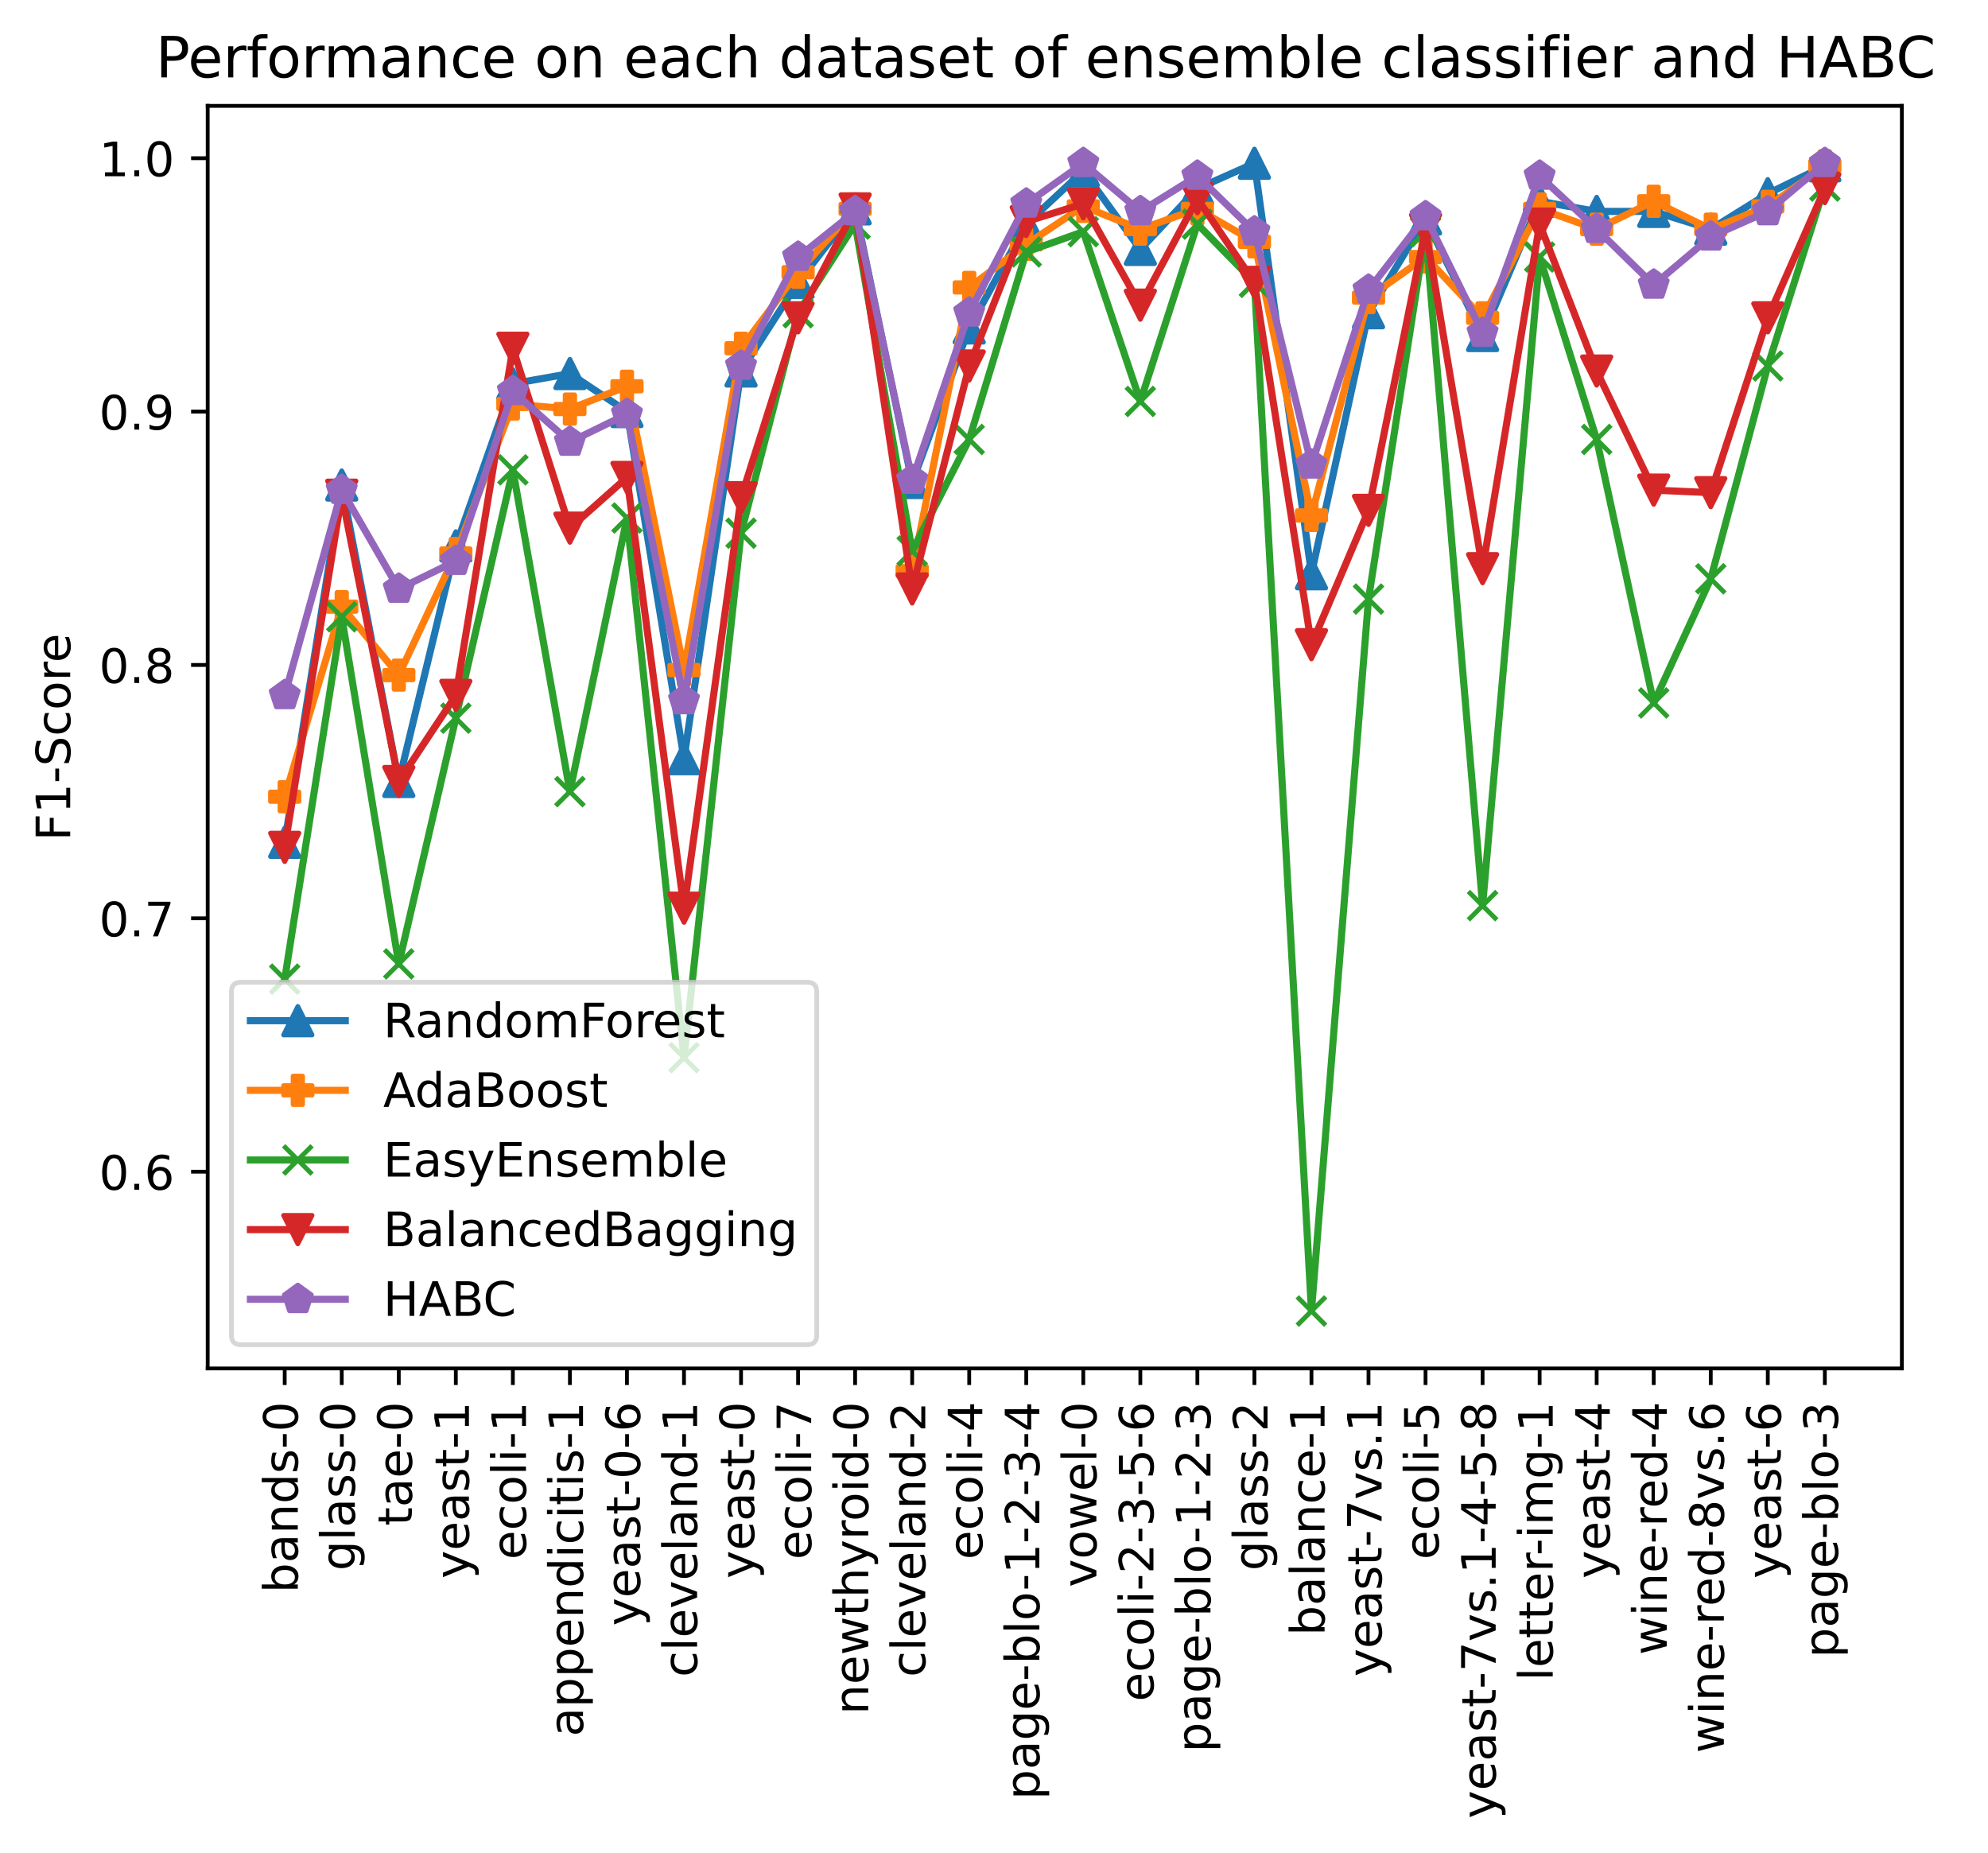 <?xml version="1.0" encoding="utf-8" standalone="no"?>
<!DOCTYPE svg PUBLIC "-//W3C//DTD SVG 1.1//EN"
  "http://www.w3.org/Graphics/SVG/1.1/DTD/svg11.dtd">
<!-- Created with matplotlib (https://matplotlib.org/) -->
<svg height="390.51pt" version="1.1" viewBox="0 0 419.062 390.51" width="419.062pt" xmlns="http://www.w3.org/2000/svg" xmlns:xlink="http://www.w3.org/1999/xlink">
 <defs>
  <style type="text/css">*{stroke-linecap:butt;stroke-linejoin:round;}</style>
 </defs>
 <g id="figure_1">
  <g id="patch_1">
   <path d="M 0 390.51 
L 419.062 390.51 
L 419.062 -0 
L 0 -0 
z
" style="fill:#ffffff;"/>
  </g>
  <g id="axes_1">
   <g id="patch_2">
    <path d="M 43.781 288.43 
L 400.901 288.43 
L 400.901 22.318 
L 43.781 22.318 
z
" style="fill:#ffffff;"/>
   </g>
   <g id="matplotlib.axis_1">
    <g id="xtick_1">
     <g id="line2d_1">
      <defs>
       <path d="M 0 0 
L 0 3.5 
" id="m4a555488e6" style="stroke:#000000;stroke-width:0.8;"/>
      </defs>
      <g>
       <use style="stroke:#000000;stroke-width:0.8;" x="60.014" xlink:href="#m4a555488e6" y="288.43"/>
      </g>
     </g>
     <g id="text_1">
      <!-- bands-0 -->
      <g transform="translate(62.773 335.772)rotate(-90)scale(0.1 -0.1)">
       <defs>
        <path d="M 48.688 27.297 
Q 48.688 37.203 44.609 42.844 
Q 40.531 48.484 33.406 48.484 
Q 26.266 48.484 22.188 42.844 
Q 18.109 37.203 18.109 27.297 
Q 18.109 17.391 22.188 11.75 
Q 26.266 6.109 33.406 6.109 
Q 40.531 6.109 44.609 11.75 
Q 48.688 17.391 48.688 27.297 
z
M 18.109 46.391 
Q 20.953 51.266 25.266 53.625 
Q 29.594 56 35.594 56 
Q 45.562 56 51.781 48.094 
Q 58.016 40.188 58.016 27.297 
Q 58.016 14.406 51.781 6.484 
Q 45.562 -1.422 35.594 -1.422 
Q 29.594 -1.422 25.266 0.953 
Q 20.953 3.328 18.109 8.203 
L 18.109 0 
L 9.078 0 
L 9.078 75.984 
L 18.109 75.984 
z
" id="DejaVuSans-98"/>
        <path d="M 34.281 27.484 
Q 23.391 27.484 19.188 25 
Q 14.984 22.516 14.984 16.5 
Q 14.984 11.719 18.141 8.906 
Q 21.297 6.109 26.703 6.109 
Q 34.188 6.109 38.703 11.406 
Q 43.219 16.703 43.219 25.484 
L 43.219 27.484 
z
M 52.203 31.203 
L 52.203 0 
L 43.219 0 
L 43.219 8.297 
Q 40.141 3.328 35.547 0.953 
Q 30.953 -1.422 24.312 -1.422 
Q 15.922 -1.422 10.953 3.297 
Q 6 8.016 6 15.922 
Q 6 25.141 12.172 29.828 
Q 18.359 34.516 30.609 34.516 
L 43.219 34.516 
L 43.219 35.406 
Q 43.219 41.609 39.141 45 
Q 35.062 48.391 27.688 48.391 
Q 23 48.391 18.547 47.266 
Q 14.109 46.141 10.016 43.891 
L 10.016 52.203 
Q 14.938 54.109 19.578 55.047 
Q 24.219 56 28.609 56 
Q 40.484 56 46.344 49.844 
Q 52.203 43.703 52.203 31.203 
z
" id="DejaVuSans-97"/>
        <path d="M 54.891 33.016 
L 54.891 0 
L 45.906 0 
L 45.906 32.719 
Q 45.906 40.484 42.875 44.328 
Q 39.844 48.188 33.797 48.188 
Q 26.516 48.188 22.312 43.547 
Q 18.109 38.922 18.109 30.906 
L 18.109 0 
L 9.078 0 
L 9.078 54.688 
L 18.109 54.688 
L 18.109 46.188 
Q 21.344 51.125 25.703 53.562 
Q 30.078 56 35.797 56 
Q 45.219 56 50.047 50.172 
Q 54.891 44.344 54.891 33.016 
z
" id="DejaVuSans-110"/>
        <path d="M 45.406 46.391 
L 45.406 75.984 
L 54.391 75.984 
L 54.391 0 
L 45.406 0 
L 45.406 8.203 
Q 42.578 3.328 38.25 0.953 
Q 33.938 -1.422 27.875 -1.422 
Q 17.969 -1.422 11.734 6.484 
Q 5.516 14.406 5.516 27.297 
Q 5.516 40.188 11.734 48.094 
Q 17.969 56 27.875 56 
Q 33.938 56 38.25 53.625 
Q 42.578 51.266 45.406 46.391 
z
M 14.797 27.297 
Q 14.797 17.391 18.875 11.75 
Q 22.953 6.109 30.078 6.109 
Q 37.203 6.109 41.297 11.75 
Q 45.406 17.391 45.406 27.297 
Q 45.406 37.203 41.297 42.844 
Q 37.203 48.484 30.078 48.484 
Q 22.953 48.484 18.875 42.844 
Q 14.797 37.203 14.797 27.297 
z
" id="DejaVuSans-100"/>
        <path d="M 44.281 53.078 
L 44.281 44.578 
Q 40.484 46.531 36.375 47.5 
Q 32.281 48.484 27.875 48.484 
Q 21.188 48.484 17.844 46.438 
Q 14.5 44.391 14.5 40.281 
Q 14.5 37.156 16.891 35.375 
Q 19.281 33.594 26.516 31.984 
L 29.594 31.297 
Q 39.156 29.25 43.188 25.516 
Q 47.219 21.781 47.219 15.094 
Q 47.219 7.469 41.188 3.016 
Q 35.156 -1.422 24.609 -1.422 
Q 20.219 -1.422 15.453 -0.562 
Q 10.688 0.297 5.422 2 
L 5.422 11.281 
Q 10.406 8.688 15.234 7.391 
Q 20.062 6.109 24.812 6.109 
Q 31.156 6.109 34.562 8.281 
Q 37.984 10.453 37.984 14.406 
Q 37.984 18.062 35.516 20.016 
Q 33.062 21.969 24.703 23.781 
L 21.578 24.516 
Q 13.234 26.266 9.516 29.906 
Q 5.812 33.547 5.812 39.891 
Q 5.812 47.609 11.281 51.797 
Q 16.75 56 26.812 56 
Q 31.781 56 36.172 55.266 
Q 40.578 54.547 44.281 53.078 
z
" id="DejaVuSans-115"/>
        <path d="M 4.891 31.391 
L 31.203 31.391 
L 31.203 23.391 
L 4.891 23.391 
z
" id="DejaVuSans-45"/>
        <path d="M 31.781 66.406 
Q 24.172 66.406 20.328 58.906 
Q 16.5 51.422 16.5 36.375 
Q 16.5 21.391 20.328 13.891 
Q 24.172 6.391 31.781 6.391 
Q 39.453 6.391 43.281 13.891 
Q 47.125 21.391 47.125 36.375 
Q 47.125 51.422 43.281 58.906 
Q 39.453 66.406 31.781 66.406 
z
M 31.781 74.219 
Q 44.047 74.219 50.516 64.516 
Q 56.984 54.828 56.984 36.375 
Q 56.984 17.969 50.516 8.266 
Q 44.047 -1.422 31.781 -1.422 
Q 19.531 -1.422 13.062 8.266 
Q 6.594 17.969 6.594 36.375 
Q 6.594 54.828 13.062 64.516 
Q 19.531 74.219 31.781 74.219 
z
" id="DejaVuSans-48"/>
       </defs>
       <use xlink:href="#DejaVuSans-98"/>
       <use x="63.477" xlink:href="#DejaVuSans-97"/>
       <use x="124.756" xlink:href="#DejaVuSans-110"/>
       <use x="188.135" xlink:href="#DejaVuSans-100"/>
       <use x="251.611" xlink:href="#DejaVuSans-115"/>
       <use x="303.711" xlink:href="#DejaVuSans-45"/>
       <use x="339.795" xlink:href="#DejaVuSans-48"/>
      </g>
     </g>
    </g>
    <g id="xtick_2">
     <g id="line2d_2">
      <g>
       <use style="stroke:#000000;stroke-width:0.8;" x="72.038" xlink:href="#m4a555488e6" y="288.43"/>
      </g>
     </g>
     <g id="text_2">
      <!-- glass-0 -->
      <g transform="translate(74.798 331.074)rotate(-90)scale(0.1 -0.1)">
       <defs>
        <path d="M 45.406 27.984 
Q 45.406 37.75 41.375 43.109 
Q 37.359 48.484 30.078 48.484 
Q 22.859 48.484 18.828 43.109 
Q 14.797 37.75 14.797 27.984 
Q 14.797 18.266 18.828 12.891 
Q 22.859 7.516 30.078 7.516 
Q 37.359 7.516 41.375 12.891 
Q 45.406 18.266 45.406 27.984 
z
M 54.391 6.781 
Q 54.391 -7.172 48.188 -13.984 
Q 42 -20.797 29.203 -20.797 
Q 24.469 -20.797 20.266 -20.094 
Q 16.062 -19.391 12.109 -17.922 
L 12.109 -9.188 
Q 16.062 -11.328 19.922 -12.344 
Q 23.781 -13.375 27.781 -13.375 
Q 36.625 -13.375 41.016 -8.766 
Q 45.406 -4.156 45.406 5.172 
L 45.406 9.625 
Q 42.625 4.781 38.281 2.391 
Q 33.938 0 27.875 0 
Q 17.828 0 11.672 7.656 
Q 5.516 15.328 5.516 27.984 
Q 5.516 40.672 11.672 48.328 
Q 17.828 56 27.875 56 
Q 33.938 56 38.281 53.609 
Q 42.625 51.219 45.406 46.391 
L 45.406 54.688 
L 54.391 54.688 
z
" id="DejaVuSans-103"/>
        <path d="M 9.422 75.984 
L 18.406 75.984 
L 18.406 0 
L 9.422 0 
z
" id="DejaVuSans-108"/>
       </defs>
       <use xlink:href="#DejaVuSans-103"/>
       <use x="63.477" xlink:href="#DejaVuSans-108"/>
       <use x="91.26" xlink:href="#DejaVuSans-97"/>
       <use x="152.539" xlink:href="#DejaVuSans-115"/>
       <use x="204.639" xlink:href="#DejaVuSans-115"/>
       <use x="256.738" xlink:href="#DejaVuSans-45"/>
       <use x="292.822" xlink:href="#DejaVuSans-48"/>
      </g>
     </g>
    </g>
    <g id="xtick_3">
     <g id="line2d_3">
      <g>
       <use style="stroke:#000000;stroke-width:0.8;" x="84.062" xlink:href="#m4a555488e6" y="288.43"/>
      </g>
     </g>
     <g id="text_3">
      <!-- tae-0 -->
      <g transform="translate(86.822 321.602)rotate(-90)scale(0.1 -0.1)">
       <defs>
        <path d="M 18.312 70.219 
L 18.312 54.688 
L 36.812 54.688 
L 36.812 47.703 
L 18.312 47.703 
L 18.312 18.016 
Q 18.312 11.328 20.141 9.422 
Q 21.969 7.516 27.594 7.516 
L 36.812 7.516 
L 36.812 0 
L 27.594 0 
Q 17.188 0 13.234 3.875 
Q 9.281 7.766 9.281 18.016 
L 9.281 47.703 
L 2.688 47.703 
L 2.688 54.688 
L 9.281 54.688 
L 9.281 70.219 
z
" id="DejaVuSans-116"/>
        <path d="M 56.203 29.594 
L 56.203 25.203 
L 14.891 25.203 
Q 15.484 15.922 20.484 11.062 
Q 25.484 6.203 34.422 6.203 
Q 39.594 6.203 44.453 7.469 
Q 49.312 8.734 54.109 11.281 
L 54.109 2.781 
Q 49.266 0.734 44.188 -0.344 
Q 39.109 -1.422 33.891 -1.422 
Q 20.797 -1.422 13.156 6.188 
Q 5.516 13.812 5.516 26.812 
Q 5.516 40.234 12.766 48.109 
Q 20.016 56 32.328 56 
Q 43.359 56 49.781 48.891 
Q 56.203 41.797 56.203 29.594 
z
M 47.219 32.234 
Q 47.125 39.594 43.094 43.984 
Q 39.062 48.391 32.422 48.391 
Q 24.906 48.391 20.391 44.141 
Q 15.875 39.891 15.188 32.172 
z
" id="DejaVuSans-101"/>
       </defs>
       <use xlink:href="#DejaVuSans-116"/>
       <use x="39.209" xlink:href="#DejaVuSans-97"/>
       <use x="100.488" xlink:href="#DejaVuSans-101"/>
       <use x="162.012" xlink:href="#DejaVuSans-45"/>
       <use x="198.096" xlink:href="#DejaVuSans-48"/>
      </g>
     </g>
    </g>
    <g id="xtick_4">
     <g id="line2d_4">
      <g>
       <use style="stroke:#000000;stroke-width:0.8;" x="96.087" xlink:href="#m4a555488e6" y="288.43"/>
      </g>
     </g>
     <g id="text_4">
      <!-- yeast-1 -->
      <g transform="translate(98.846 332.73)rotate(-90)scale(0.1 -0.1)">
       <defs>
        <path d="M 32.172 -5.078 
Q 28.375 -14.844 24.75 -17.812 
Q 21.141 -20.797 15.094 -20.797 
L 7.906 -20.797 
L 7.906 -13.281 
L 13.188 -13.281 
Q 16.891 -13.281 18.938 -11.516 
Q 21 -9.766 23.484 -3.219 
L 25.094 0.875 
L 2.984 54.688 
L 12.5 54.688 
L 29.594 11.922 
L 46.688 54.688 
L 56.203 54.688 
z
" id="DejaVuSans-121"/>
        <path d="M 12.406 8.297 
L 28.516 8.297 
L 28.516 63.922 
L 10.984 60.406 
L 10.984 69.391 
L 28.422 72.906 
L 38.281 72.906 
L 38.281 8.297 
L 54.391 8.297 
L 54.391 0 
L 12.406 0 
z
" id="DejaVuSans-49"/>
       </defs>
       <use xlink:href="#DejaVuSans-121"/>
       <use x="59.18" xlink:href="#DejaVuSans-101"/>
       <use x="120.703" xlink:href="#DejaVuSans-97"/>
       <use x="181.982" xlink:href="#DejaVuSans-115"/>
       <use x="234.082" xlink:href="#DejaVuSans-116"/>
       <use x="273.291" xlink:href="#DejaVuSans-45"/>
       <use x="309.375" xlink:href="#DejaVuSans-49"/>
      </g>
     </g>
    </g>
    <g id="xtick_5">
     <g id="line2d_5">
      <g>
       <use style="stroke:#000000;stroke-width:0.8;" x="108.111" xlink:href="#m4a555488e6" y="288.43"/>
      </g>
     </g>
     <g id="text_5">
      <!-- ecoli-1 -->
      <g transform="translate(110.87 328.727)rotate(-90)scale(0.1 -0.1)">
       <defs>
        <path d="M 48.781 52.594 
L 48.781 44.188 
Q 44.969 46.297 41.141 47.344 
Q 37.312 48.391 33.406 48.391 
Q 24.656 48.391 19.812 42.844 
Q 14.984 37.312 14.984 27.297 
Q 14.984 17.281 19.812 11.734 
Q 24.656 6.203 33.406 6.203 
Q 37.312 6.203 41.141 7.25 
Q 44.969 8.297 48.781 10.406 
L 48.781 2.094 
Q 45.016 0.344 40.984 -0.531 
Q 36.969 -1.422 32.422 -1.422 
Q 20.062 -1.422 12.781 6.344 
Q 5.516 14.109 5.516 27.297 
Q 5.516 40.672 12.859 48.328 
Q 20.219 56 33.016 56 
Q 37.156 56 41.109 55.141 
Q 45.062 54.297 48.781 52.594 
z
" id="DejaVuSans-99"/>
        <path d="M 30.609 48.391 
Q 23.391 48.391 19.188 42.75 
Q 14.984 37.109 14.984 27.297 
Q 14.984 17.484 19.156 11.844 
Q 23.344 6.203 30.609 6.203 
Q 37.797 6.203 41.984 11.859 
Q 46.188 17.531 46.188 27.297 
Q 46.188 37.016 41.984 42.703 
Q 37.797 48.391 30.609 48.391 
z
M 30.609 56 
Q 42.328 56 49.016 48.375 
Q 55.719 40.766 55.719 27.297 
Q 55.719 13.875 49.016 6.219 
Q 42.328 -1.422 30.609 -1.422 
Q 18.844 -1.422 12.172 6.219 
Q 5.516 13.875 5.516 27.297 
Q 5.516 40.766 12.172 48.375 
Q 18.844 56 30.609 56 
z
" id="DejaVuSans-111"/>
        <path d="M 9.422 54.688 
L 18.406 54.688 
L 18.406 0 
L 9.422 0 
z
M 9.422 75.984 
L 18.406 75.984 
L 18.406 64.594 
L 9.422 64.594 
z
" id="DejaVuSans-105"/>
       </defs>
       <use xlink:href="#DejaVuSans-101"/>
       <use x="61.523" xlink:href="#DejaVuSans-99"/>
       <use x="116.504" xlink:href="#DejaVuSans-111"/>
       <use x="177.686" xlink:href="#DejaVuSans-108"/>
       <use x="205.469" xlink:href="#DejaVuSans-105"/>
       <use x="233.252" xlink:href="#DejaVuSans-45"/>
       <use x="269.336" xlink:href="#DejaVuSans-49"/>
      </g>
     </g>
    </g>
    <g id="xtick_6">
     <g id="line2d_6">
      <g>
       <use style="stroke:#000000;stroke-width:0.8;" x="120.135" xlink:href="#m4a555488e6" y="288.43"/>
      </g>
     </g>
     <g id="text_6">
      <!-- appendicitis-1 -->
      <g transform="translate(122.895 366.027)rotate(-90)scale(0.1 -0.1)">
       <defs>
        <path d="M 18.109 8.203 
L 18.109 -20.797 
L 9.078 -20.797 
L 9.078 54.688 
L 18.109 54.688 
L 18.109 46.391 
Q 20.953 51.266 25.266 53.625 
Q 29.594 56 35.594 56 
Q 45.562 56 51.781 48.094 
Q 58.016 40.188 58.016 27.297 
Q 58.016 14.406 51.781 6.484 
Q 45.562 -1.422 35.594 -1.422 
Q 29.594 -1.422 25.266 0.953 
Q 20.953 3.328 18.109 8.203 
z
M 48.688 27.297 
Q 48.688 37.203 44.609 42.844 
Q 40.531 48.484 33.406 48.484 
Q 26.266 48.484 22.188 42.844 
Q 18.109 37.203 18.109 27.297 
Q 18.109 17.391 22.188 11.75 
Q 26.266 6.109 33.406 6.109 
Q 40.531 6.109 44.609 11.75 
Q 48.688 17.391 48.688 27.297 
z
" id="DejaVuSans-112"/>
       </defs>
       <use xlink:href="#DejaVuSans-97"/>
       <use x="61.279" xlink:href="#DejaVuSans-112"/>
       <use x="124.756" xlink:href="#DejaVuSans-112"/>
       <use x="188.232" xlink:href="#DejaVuSans-101"/>
       <use x="249.756" xlink:href="#DejaVuSans-110"/>
       <use x="313.135" xlink:href="#DejaVuSans-100"/>
       <use x="376.611" xlink:href="#DejaVuSans-105"/>
       <use x="404.395" xlink:href="#DejaVuSans-99"/>
       <use x="459.375" xlink:href="#DejaVuSans-105"/>
       <use x="487.158" xlink:href="#DejaVuSans-116"/>
       <use x="526.367" xlink:href="#DejaVuSans-105"/>
       <use x="554.15" xlink:href="#DejaVuSans-115"/>
       <use x="606.25" xlink:href="#DejaVuSans-45"/>
       <use x="642.334" xlink:href="#DejaVuSans-49"/>
      </g>
     </g>
    </g>
    <g id="xtick_7">
     <g id="line2d_7">
      <g>
       <use style="stroke:#000000;stroke-width:0.8;" x="132.159" xlink:href="#m4a555488e6" y="288.43"/>
      </g>
     </g>
     <g id="text_7">
      <!-- yeast-0-6 -->
      <g transform="translate(134.919 342.7)rotate(-90)scale(0.1 -0.1)">
       <defs>
        <path d="M 33.016 40.375 
Q 26.375 40.375 22.484 35.828 
Q 18.609 31.297 18.609 23.391 
Q 18.609 15.531 22.484 10.953 
Q 26.375 6.391 33.016 6.391 
Q 39.656 6.391 43.531 10.953 
Q 47.406 15.531 47.406 23.391 
Q 47.406 31.297 43.531 35.828 
Q 39.656 40.375 33.016 40.375 
z
M 52.594 71.297 
L 52.594 62.312 
Q 48.875 64.062 45.094 64.984 
Q 41.312 65.922 37.594 65.922 
Q 27.828 65.922 22.672 59.328 
Q 17.531 52.734 16.797 39.406 
Q 19.672 43.656 24.016 45.922 
Q 28.375 48.188 33.594 48.188 
Q 44.578 48.188 50.953 41.516 
Q 57.328 34.859 57.328 23.391 
Q 57.328 12.156 50.688 5.359 
Q 44.047 -1.422 33.016 -1.422 
Q 20.359 -1.422 13.672 8.266 
Q 6.984 17.969 6.984 36.375 
Q 6.984 53.656 15.188 63.938 
Q 23.391 74.219 37.203 74.219 
Q 40.922 74.219 44.703 73.484 
Q 48.484 72.75 52.594 71.297 
z
" id="DejaVuSans-54"/>
       </defs>
       <use xlink:href="#DejaVuSans-121"/>
       <use x="59.18" xlink:href="#DejaVuSans-101"/>
       <use x="120.703" xlink:href="#DejaVuSans-97"/>
       <use x="181.982" xlink:href="#DejaVuSans-115"/>
       <use x="234.082" xlink:href="#DejaVuSans-116"/>
       <use x="273.291" xlink:href="#DejaVuSans-45"/>
       <use x="309.375" xlink:href="#DejaVuSans-48"/>
       <use x="372.998" xlink:href="#DejaVuSans-45"/>
       <use x="409.082" xlink:href="#DejaVuSans-54"/>
      </g>
     </g>
    </g>
    <g id="xtick_8">
     <g id="line2d_8">
      <g>
       <use style="stroke:#000000;stroke-width:0.8;" x="144.184" xlink:href="#m4a555488e6" y="288.43"/>
      </g>
     </g>
     <g id="text_8">
      <!-- cleveland-1 -->
      <g transform="translate(146.943 353.494)rotate(-90)scale(0.1 -0.1)">
       <defs>
        <path d="M 2.984 54.688 
L 12.5 54.688 
L 29.594 8.797 
L 46.688 54.688 
L 56.203 54.688 
L 35.688 0 
L 23.484 0 
z
" id="DejaVuSans-118"/>
       </defs>
       <use xlink:href="#DejaVuSans-99"/>
       <use x="54.98" xlink:href="#DejaVuSans-108"/>
       <use x="82.764" xlink:href="#DejaVuSans-101"/>
       <use x="144.287" xlink:href="#DejaVuSans-118"/>
       <use x="203.467" xlink:href="#DejaVuSans-101"/>
       <use x="264.99" xlink:href="#DejaVuSans-108"/>
       <use x="292.773" xlink:href="#DejaVuSans-97"/>
       <use x="354.053" xlink:href="#DejaVuSans-110"/>
       <use x="417.432" xlink:href="#DejaVuSans-100"/>
       <use x="480.908" xlink:href="#DejaVuSans-45"/>
       <use x="516.992" xlink:href="#DejaVuSans-49"/>
      </g>
     </g>
    </g>
    <g id="xtick_9">
     <g id="line2d_9">
      <g>
       <use style="stroke:#000000;stroke-width:0.8;" x="156.208" xlink:href="#m4a555488e6" y="288.43"/>
      </g>
     </g>
     <g id="text_9">
      <!-- yeast-0 -->
      <g transform="translate(158.967 332.73)rotate(-90)scale(0.1 -0.1)">
       <use xlink:href="#DejaVuSans-121"/>
       <use x="59.18" xlink:href="#DejaVuSans-101"/>
       <use x="120.703" xlink:href="#DejaVuSans-97"/>
       <use x="181.982" xlink:href="#DejaVuSans-115"/>
       <use x="234.082" xlink:href="#DejaVuSans-116"/>
       <use x="273.291" xlink:href="#DejaVuSans-45"/>
       <use x="309.375" xlink:href="#DejaVuSans-48"/>
      </g>
     </g>
    </g>
    <g id="xtick_10">
     <g id="line2d_10">
      <g>
       <use style="stroke:#000000;stroke-width:0.8;" x="168.232" xlink:href="#m4a555488e6" y="288.43"/>
      </g>
     </g>
     <g id="text_10">
      <!-- ecoli-7 -->
      <g transform="translate(170.992 328.727)rotate(-90)scale(0.1 -0.1)">
       <defs>
        <path d="M 8.203 72.906 
L 55.078 72.906 
L 55.078 68.703 
L 28.609 0 
L 18.312 0 
L 43.219 64.594 
L 8.203 64.594 
z
" id="DejaVuSans-55"/>
       </defs>
       <use xlink:href="#DejaVuSans-101"/>
       <use x="61.523" xlink:href="#DejaVuSans-99"/>
       <use x="116.504" xlink:href="#DejaVuSans-111"/>
       <use x="177.686" xlink:href="#DejaVuSans-108"/>
       <use x="205.469" xlink:href="#DejaVuSans-105"/>
       <use x="233.252" xlink:href="#DejaVuSans-45"/>
       <use x="269.336" xlink:href="#DejaVuSans-55"/>
      </g>
     </g>
    </g>
    <g id="xtick_11">
     <g id="line2d_11">
      <g>
       <use style="stroke:#000000;stroke-width:0.8;" x="180.256" xlink:href="#m4a555488e6" y="288.43"/>
      </g>
     </g>
     <g id="text_11">
      <!-- newthyroid-0 -->
      <g transform="translate(183.016 361.377)rotate(-90)scale(0.1 -0.1)">
       <defs>
        <path d="M 4.203 54.688 
L 13.188 54.688 
L 24.422 12.016 
L 35.594 54.688 
L 46.188 54.688 
L 57.422 12.016 
L 68.609 54.688 
L 77.594 54.688 
L 63.281 0 
L 52.688 0 
L 40.922 44.828 
L 29.109 0 
L 18.5 0 
z
" id="DejaVuSans-119"/>
        <path d="M 54.891 33.016 
L 54.891 0 
L 45.906 0 
L 45.906 32.719 
Q 45.906 40.484 42.875 44.328 
Q 39.844 48.188 33.797 48.188 
Q 26.516 48.188 22.312 43.547 
Q 18.109 38.922 18.109 30.906 
L 18.109 0 
L 9.078 0 
L 9.078 75.984 
L 18.109 75.984 
L 18.109 46.188 
Q 21.344 51.125 25.703 53.562 
Q 30.078 56 35.797 56 
Q 45.219 56 50.047 50.172 
Q 54.891 44.344 54.891 33.016 
z
" id="DejaVuSans-104"/>
        <path d="M 41.109 46.297 
Q 39.594 47.172 37.812 47.578 
Q 36.031 48 33.891 48 
Q 26.266 48 22.188 43.047 
Q 18.109 38.094 18.109 28.812 
L 18.109 0 
L 9.078 0 
L 9.078 54.688 
L 18.109 54.688 
L 18.109 46.188 
Q 20.953 51.172 25.484 53.578 
Q 30.031 56 36.531 56 
Q 37.453 56 38.578 55.875 
Q 39.703 55.766 41.062 55.516 
z
" id="DejaVuSans-114"/>
       </defs>
       <use xlink:href="#DejaVuSans-110"/>
       <use x="63.379" xlink:href="#DejaVuSans-101"/>
       <use x="124.902" xlink:href="#DejaVuSans-119"/>
       <use x="206.689" xlink:href="#DejaVuSans-116"/>
       <use x="245.898" xlink:href="#DejaVuSans-104"/>
       <use x="309.277" xlink:href="#DejaVuSans-121"/>
       <use x="368.457" xlink:href="#DejaVuSans-114"/>
       <use x="407.32" xlink:href="#DejaVuSans-111"/>
       <use x="468.502" xlink:href="#DejaVuSans-105"/>
       <use x="496.285" xlink:href="#DejaVuSans-100"/>
       <use x="559.762" xlink:href="#DejaVuSans-45"/>
       <use x="595.846" xlink:href="#DejaVuSans-48"/>
      </g>
     </g>
    </g>
    <g id="xtick_12">
     <g id="line2d_12">
      <g>
       <use style="stroke:#000000;stroke-width:0.8;" x="192.281" xlink:href="#m4a555488e6" y="288.43"/>
      </g>
     </g>
     <g id="text_12">
      <!-- cleveland-2 -->
      <g transform="translate(195.04 353.494)rotate(-90)scale(0.1 -0.1)">
       <defs>
        <path d="M 19.188 8.297 
L 53.609 8.297 
L 53.609 0 
L 7.328 0 
L 7.328 8.297 
Q 12.938 14.109 22.625 23.891 
Q 32.328 33.688 34.812 36.531 
Q 39.547 41.844 41.422 45.531 
Q 43.312 49.219 43.312 52.781 
Q 43.312 58.594 39.234 62.25 
Q 35.156 65.922 28.609 65.922 
Q 23.969 65.922 18.812 64.312 
Q 13.672 62.703 7.812 59.422 
L 7.812 69.391 
Q 13.766 71.781 18.938 73 
Q 24.125 74.219 28.422 74.219 
Q 39.75 74.219 46.484 68.547 
Q 53.219 62.891 53.219 53.422 
Q 53.219 48.922 51.531 44.891 
Q 49.859 40.875 45.406 35.406 
Q 44.188 33.984 37.641 27.219 
Q 31.109 20.453 19.188 8.297 
z
" id="DejaVuSans-50"/>
       </defs>
       <use xlink:href="#DejaVuSans-99"/>
       <use x="54.98" xlink:href="#DejaVuSans-108"/>
       <use x="82.764" xlink:href="#DejaVuSans-101"/>
       <use x="144.287" xlink:href="#DejaVuSans-118"/>
       <use x="203.467" xlink:href="#DejaVuSans-101"/>
       <use x="264.99" xlink:href="#DejaVuSans-108"/>
       <use x="292.773" xlink:href="#DejaVuSans-97"/>
       <use x="354.053" xlink:href="#DejaVuSans-110"/>
       <use x="417.432" xlink:href="#DejaVuSans-100"/>
       <use x="480.908" xlink:href="#DejaVuSans-45"/>
       <use x="516.992" xlink:href="#DejaVuSans-50"/>
      </g>
     </g>
    </g>
    <g id="xtick_13">
     <g id="line2d_13">
      <g>
       <use style="stroke:#000000;stroke-width:0.8;" x="204.305" xlink:href="#m4a555488e6" y="288.43"/>
      </g>
     </g>
     <g id="text_13">
      <!-- ecoli-4 -->
      <g transform="translate(207.064 328.727)rotate(-90)scale(0.1 -0.1)">
       <defs>
        <path d="M 37.797 64.312 
L 12.891 25.391 
L 37.797 25.391 
z
M 35.203 72.906 
L 47.609 72.906 
L 47.609 25.391 
L 58.016 25.391 
L 58.016 17.188 
L 47.609 17.188 
L 47.609 0 
L 37.797 0 
L 37.797 17.188 
L 4.891 17.188 
L 4.891 26.703 
z
" id="DejaVuSans-52"/>
       </defs>
       <use xlink:href="#DejaVuSans-101"/>
       <use x="61.523" xlink:href="#DejaVuSans-99"/>
       <use x="116.504" xlink:href="#DejaVuSans-111"/>
       <use x="177.686" xlink:href="#DejaVuSans-108"/>
       <use x="205.469" xlink:href="#DejaVuSans-105"/>
       <use x="233.252" xlink:href="#DejaVuSans-45"/>
       <use x="269.336" xlink:href="#DejaVuSans-52"/>
      </g>
     </g>
    </g>
    <g id="xtick_14">
     <g id="line2d_14">
      <g>
       <use style="stroke:#000000;stroke-width:0.8;" x="216.329" xlink:href="#m4a555488e6" y="288.43"/>
      </g>
     </g>
     <g id="text_14">
      <!-- page-blo-1-2-3-4 -->
      <g transform="translate(219.089 379.33)rotate(-90)scale(0.1 -0.1)">
       <defs>
        <path d="M 40.578 39.312 
Q 47.656 37.797 51.625 33 
Q 55.609 28.219 55.609 21.188 
Q 55.609 10.406 48.188 4.484 
Q 40.766 -1.422 27.094 -1.422 
Q 22.516 -1.422 17.656 -0.516 
Q 12.797 0.391 7.625 2.203 
L 7.625 11.719 
Q 11.719 9.328 16.594 8.109 
Q 21.484 6.891 26.812 6.891 
Q 36.078 6.891 40.938 10.547 
Q 45.797 14.203 45.797 21.188 
Q 45.797 27.641 41.281 31.266 
Q 36.766 34.906 28.719 34.906 
L 20.219 34.906 
L 20.219 43.016 
L 29.109 43.016 
Q 36.375 43.016 40.234 45.922 
Q 44.094 48.828 44.094 54.297 
Q 44.094 59.906 40.109 62.906 
Q 36.141 65.922 28.719 65.922 
Q 24.656 65.922 20.016 65.031 
Q 15.375 64.156 9.812 62.312 
L 9.812 71.094 
Q 15.438 72.656 20.344 73.438 
Q 25.25 74.219 29.594 74.219 
Q 40.828 74.219 47.359 69.109 
Q 53.906 64.016 53.906 55.328 
Q 53.906 49.266 50.438 45.094 
Q 46.969 40.922 40.578 39.312 
z
" id="DejaVuSans-51"/>
       </defs>
       <use xlink:href="#DejaVuSans-112"/>
       <use x="63.477" xlink:href="#DejaVuSans-97"/>
       <use x="124.756" xlink:href="#DejaVuSans-103"/>
       <use x="188.232" xlink:href="#DejaVuSans-101"/>
       <use x="249.756" xlink:href="#DejaVuSans-45"/>
       <use x="285.84" xlink:href="#DejaVuSans-98"/>
       <use x="349.316" xlink:href="#DejaVuSans-108"/>
       <use x="377.1" xlink:href="#DejaVuSans-111"/>
       <use x="440.156" xlink:href="#DejaVuSans-45"/>
       <use x="476.24" xlink:href="#DejaVuSans-49"/>
       <use x="539.863" xlink:href="#DejaVuSans-45"/>
       <use x="575.947" xlink:href="#DejaVuSans-50"/>
       <use x="639.57" xlink:href="#DejaVuSans-45"/>
       <use x="675.654" xlink:href="#DejaVuSans-51"/>
       <use x="739.277" xlink:href="#DejaVuSans-45"/>
       <use x="775.361" xlink:href="#DejaVuSans-52"/>
      </g>
     </g>
    </g>
    <g id="xtick_15">
     <g id="line2d_15">
      <g>
       <use style="stroke:#000000;stroke-width:0.8;" x="228.353" xlink:href="#m4a555488e6" y="288.43"/>
      </g>
     </g>
     <g id="text_15">
      <!-- vowel-0 -->
      <g transform="translate(231.113 334.547)rotate(-90)scale(0.1 -0.1)">
       <use xlink:href="#DejaVuSans-118"/>
       <use x="59.18" xlink:href="#DejaVuSans-111"/>
       <use x="120.361" xlink:href="#DejaVuSans-119"/>
       <use x="202.148" xlink:href="#DejaVuSans-101"/>
       <use x="263.672" xlink:href="#DejaVuSans-108"/>
       <use x="291.455" xlink:href="#DejaVuSans-45"/>
       <use x="327.539" xlink:href="#DejaVuSans-48"/>
      </g>
     </g>
    </g>
    <g id="xtick_16">
     <g id="line2d_16">
      <g>
       <use style="stroke:#000000;stroke-width:0.8;" x="240.378" xlink:href="#m4a555488e6" y="288.43"/>
      </g>
     </g>
     <g id="text_16">
      <!-- ecoli-2-3-5-6 -->
      <g transform="translate(243.137 358.638)rotate(-90)scale(0.1 -0.1)">
       <defs>
        <path d="M 10.797 72.906 
L 49.516 72.906 
L 49.516 64.594 
L 19.828 64.594 
L 19.828 46.734 
Q 21.969 47.469 24.109 47.828 
Q 26.266 48.188 28.422 48.188 
Q 40.625 48.188 47.75 41.5 
Q 54.891 34.812 54.891 23.391 
Q 54.891 11.625 47.562 5.094 
Q 40.234 -1.422 26.906 -1.422 
Q 22.312 -1.422 17.547 -0.641 
Q 12.797 0.141 7.719 1.703 
L 7.719 11.625 
Q 12.109 9.234 16.797 8.062 
Q 21.484 6.891 26.703 6.891 
Q 35.156 6.891 40.078 11.328 
Q 45.016 15.766 45.016 23.391 
Q 45.016 31 40.078 35.438 
Q 35.156 39.891 26.703 39.891 
Q 22.75 39.891 18.812 39.016 
Q 14.891 38.141 10.797 36.281 
z
" id="DejaVuSans-53"/>
       </defs>
       <use xlink:href="#DejaVuSans-101"/>
       <use x="61.523" xlink:href="#DejaVuSans-99"/>
       <use x="116.504" xlink:href="#DejaVuSans-111"/>
       <use x="177.686" xlink:href="#DejaVuSans-108"/>
       <use x="205.469" xlink:href="#DejaVuSans-105"/>
       <use x="233.252" xlink:href="#DejaVuSans-45"/>
       <use x="269.336" xlink:href="#DejaVuSans-50"/>
       <use x="332.959" xlink:href="#DejaVuSans-45"/>
       <use x="369.043" xlink:href="#DejaVuSans-51"/>
       <use x="432.666" xlink:href="#DejaVuSans-45"/>
       <use x="468.75" xlink:href="#DejaVuSans-53"/>
       <use x="532.373" xlink:href="#DejaVuSans-45"/>
       <use x="568.457" xlink:href="#DejaVuSans-54"/>
      </g>
     </g>
    </g>
    <g id="xtick_17">
     <g id="line2d_17">
      <g>
       <use style="stroke:#000000;stroke-width:0.8;" x="252.402" xlink:href="#m4a555488e6" y="288.43"/>
      </g>
     </g>
     <g id="text_17">
      <!-- page-blo-1-2-3 -->
      <g transform="translate(255.161 369.36)rotate(-90)scale(0.1 -0.1)">
       <use xlink:href="#DejaVuSans-112"/>
       <use x="63.477" xlink:href="#DejaVuSans-97"/>
       <use x="124.756" xlink:href="#DejaVuSans-103"/>
       <use x="188.232" xlink:href="#DejaVuSans-101"/>
       <use x="249.756" xlink:href="#DejaVuSans-45"/>
       <use x="285.84" xlink:href="#DejaVuSans-98"/>
       <use x="349.316" xlink:href="#DejaVuSans-108"/>
       <use x="377.1" xlink:href="#DejaVuSans-111"/>
       <use x="440.156" xlink:href="#DejaVuSans-45"/>
       <use x="476.24" xlink:href="#DejaVuSans-49"/>
       <use x="539.863" xlink:href="#DejaVuSans-45"/>
       <use x="575.947" xlink:href="#DejaVuSans-50"/>
       <use x="639.57" xlink:href="#DejaVuSans-45"/>
       <use x="675.654" xlink:href="#DejaVuSans-51"/>
      </g>
     </g>
    </g>
    <g id="xtick_18">
     <g id="line2d_18">
      <g>
       <use style="stroke:#000000;stroke-width:0.8;" x="264.426" xlink:href="#m4a555488e6" y="288.43"/>
      </g>
     </g>
     <g id="text_18">
      <!-- glass-2 -->
      <g transform="translate(267.185 331.074)rotate(-90)scale(0.1 -0.1)">
       <use xlink:href="#DejaVuSans-103"/>
       <use x="63.477" xlink:href="#DejaVuSans-108"/>
       <use x="91.26" xlink:href="#DejaVuSans-97"/>
       <use x="152.539" xlink:href="#DejaVuSans-115"/>
       <use x="204.639" xlink:href="#DejaVuSans-115"/>
       <use x="256.738" xlink:href="#DejaVuSans-45"/>
       <use x="292.822" xlink:href="#DejaVuSans-50"/>
      </g>
     </g>
    </g>
    <g id="xtick_19">
     <g id="line2d_19">
      <g>
       <use style="stroke:#000000;stroke-width:0.8;" x="276.45" xlink:href="#m4a555488e6" y="288.43"/>
      </g>
     </g>
     <g id="text_19">
      <!-- balance-1 -->
      <g transform="translate(279.21 344.772)rotate(-90)scale(0.1 -0.1)">
       <use xlink:href="#DejaVuSans-98"/>
       <use x="63.477" xlink:href="#DejaVuSans-97"/>
       <use x="124.756" xlink:href="#DejaVuSans-108"/>
       <use x="152.539" xlink:href="#DejaVuSans-97"/>
       <use x="213.818" xlink:href="#DejaVuSans-110"/>
       <use x="277.197" xlink:href="#DejaVuSans-99"/>
       <use x="332.178" xlink:href="#DejaVuSans-101"/>
       <use x="393.701" xlink:href="#DejaVuSans-45"/>
       <use x="429.785" xlink:href="#DejaVuSans-49"/>
      </g>
     </g>
    </g>
    <g id="xtick_20">
     <g id="line2d_20">
      <g>
       <use style="stroke:#000000;stroke-width:0.8;" x="288.475" xlink:href="#m4a555488e6" y="288.43"/>
      </g>
     </g>
     <g id="text_20">
      <!-- yeast-7vs.1 -->
      <g transform="translate(291.234 353.399)rotate(-90)scale(0.1 -0.1)">
       <defs>
        <path d="M 10.688 12.406 
L 21 12.406 
L 21 0 
L 10.688 0 
z
" id="DejaVuSans-46"/>
       </defs>
       <use xlink:href="#DejaVuSans-121"/>
       <use x="59.18" xlink:href="#DejaVuSans-101"/>
       <use x="120.703" xlink:href="#DejaVuSans-97"/>
       <use x="181.982" xlink:href="#DejaVuSans-115"/>
       <use x="234.082" xlink:href="#DejaVuSans-116"/>
       <use x="273.291" xlink:href="#DejaVuSans-45"/>
       <use x="309.375" xlink:href="#DejaVuSans-55"/>
       <use x="372.998" xlink:href="#DejaVuSans-118"/>
       <use x="432.178" xlink:href="#DejaVuSans-115"/>
       <use x="484.277" xlink:href="#DejaVuSans-46"/>
       <use x="516.064" xlink:href="#DejaVuSans-49"/>
      </g>
     </g>
    </g>
    <g id="xtick_21">
     <g id="line2d_21">
      <g>
       <use style="stroke:#000000;stroke-width:0.8;" x="300.499" xlink:href="#m4a555488e6" y="288.43"/>
      </g>
     </g>
     <g id="text_21">
      <!-- ecoli-5 -->
      <g transform="translate(303.258 328.727)rotate(-90)scale(0.1 -0.1)">
       <use xlink:href="#DejaVuSans-101"/>
       <use x="61.523" xlink:href="#DejaVuSans-99"/>
       <use x="116.504" xlink:href="#DejaVuSans-111"/>
       <use x="177.686" xlink:href="#DejaVuSans-108"/>
       <use x="205.469" xlink:href="#DejaVuSans-105"/>
       <use x="233.252" xlink:href="#DejaVuSans-45"/>
       <use x="269.336" xlink:href="#DejaVuSans-53"/>
      </g>
     </g>
    </g>
    <g id="xtick_22">
     <g id="line2d_22">
      <g>
       <use style="stroke:#000000;stroke-width:0.8;" x="312.523" xlink:href="#m4a555488e6" y="288.43"/>
      </g>
     </g>
     <g id="text_22">
      <!-- yeast-7vs.1-4-5-8 -->
      <g transform="translate(315.282 383.31)rotate(-90)scale(0.1 -0.1)">
       <defs>
        <path d="M 31.781 34.625 
Q 24.75 34.625 20.719 30.859 
Q 16.703 27.094 16.703 20.516 
Q 16.703 13.922 20.719 10.156 
Q 24.75 6.391 31.781 6.391 
Q 38.812 6.391 42.859 10.172 
Q 46.922 13.969 46.922 20.516 
Q 46.922 27.094 42.891 30.859 
Q 38.875 34.625 31.781 34.625 
z
M 21.922 38.812 
Q 15.578 40.375 12.031 44.719 
Q 8.5 49.078 8.5 55.328 
Q 8.5 64.062 14.719 69.141 
Q 20.953 74.219 31.781 74.219 
Q 42.672 74.219 48.875 69.141 
Q 55.078 64.062 55.078 55.328 
Q 55.078 49.078 51.531 44.719 
Q 48 40.375 41.703 38.812 
Q 48.828 37.156 52.797 32.312 
Q 56.781 27.484 56.781 20.516 
Q 56.781 9.906 50.312 4.234 
Q 43.844 -1.422 31.781 -1.422 
Q 19.734 -1.422 13.25 4.234 
Q 6.781 9.906 6.781 20.516 
Q 6.781 27.484 10.781 32.312 
Q 14.797 37.156 21.922 38.812 
z
M 18.312 54.391 
Q 18.312 48.734 21.844 45.562 
Q 25.391 42.391 31.781 42.391 
Q 38.141 42.391 41.719 45.562 
Q 45.312 48.734 45.312 54.391 
Q 45.312 60.062 41.719 63.234 
Q 38.141 66.406 31.781 66.406 
Q 25.391 66.406 21.844 63.234 
Q 18.312 60.062 18.312 54.391 
z
" id="DejaVuSans-56"/>
       </defs>
       <use xlink:href="#DejaVuSans-121"/>
       <use x="59.18" xlink:href="#DejaVuSans-101"/>
       <use x="120.703" xlink:href="#DejaVuSans-97"/>
       <use x="181.982" xlink:href="#DejaVuSans-115"/>
       <use x="234.082" xlink:href="#DejaVuSans-116"/>
       <use x="273.291" xlink:href="#DejaVuSans-45"/>
       <use x="309.375" xlink:href="#DejaVuSans-55"/>
       <use x="372.998" xlink:href="#DejaVuSans-118"/>
       <use x="432.178" xlink:href="#DejaVuSans-115"/>
       <use x="484.277" xlink:href="#DejaVuSans-46"/>
       <use x="516.064" xlink:href="#DejaVuSans-49"/>
       <use x="579.688" xlink:href="#DejaVuSans-45"/>
       <use x="615.771" xlink:href="#DejaVuSans-52"/>
       <use x="679.395" xlink:href="#DejaVuSans-45"/>
       <use x="715.479" xlink:href="#DejaVuSans-53"/>
       <use x="779.102" xlink:href="#DejaVuSans-45"/>
       <use x="815.186" xlink:href="#DejaVuSans-56"/>
      </g>
     </g>
    </g>
    <g id="xtick_23">
     <g id="line2d_23">
      <g>
       <use style="stroke:#000000;stroke-width:0.8;" x="324.547" xlink:href="#m4a555488e6" y="288.43"/>
      </g>
     </g>
     <g id="text_23">
      <!-- letter-img-1 -->
      <g transform="translate(327.307 354.274)rotate(-90)scale(0.1 -0.1)">
       <defs>
        <path d="M 52 44.188 
Q 55.375 50.25 60.062 53.125 
Q 64.75 56 71.094 56 
Q 79.641 56 84.281 50.016 
Q 88.922 44.047 88.922 33.016 
L 88.922 0 
L 79.891 0 
L 79.891 32.719 
Q 79.891 40.578 77.094 44.375 
Q 74.312 48.188 68.609 48.188 
Q 61.625 48.188 57.562 43.547 
Q 53.516 38.922 53.516 30.906 
L 53.516 0 
L 44.484 0 
L 44.484 32.719 
Q 44.484 40.625 41.703 44.406 
Q 38.922 48.188 33.109 48.188 
Q 26.219 48.188 22.156 43.531 
Q 18.109 38.875 18.109 30.906 
L 18.109 0 
L 9.078 0 
L 9.078 54.688 
L 18.109 54.688 
L 18.109 46.188 
Q 21.188 51.219 25.484 53.609 
Q 29.781 56 35.688 56 
Q 41.656 56 45.828 52.969 
Q 50 49.953 52 44.188 
z
" id="DejaVuSans-109"/>
       </defs>
       <use xlink:href="#DejaVuSans-108"/>
       <use x="27.783" xlink:href="#DejaVuSans-101"/>
       <use x="89.307" xlink:href="#DejaVuSans-116"/>
       <use x="128.516" xlink:href="#DejaVuSans-116"/>
       <use x="167.725" xlink:href="#DejaVuSans-101"/>
       <use x="229.248" xlink:href="#DejaVuSans-114"/>
       <use x="263.986" xlink:href="#DejaVuSans-45"/>
       <use x="300.07" xlink:href="#DejaVuSans-105"/>
       <use x="327.854" xlink:href="#DejaVuSans-109"/>
       <use x="425.266" xlink:href="#DejaVuSans-103"/>
       <use x="488.742" xlink:href="#DejaVuSans-45"/>
       <use x="524.826" xlink:href="#DejaVuSans-49"/>
      </g>
     </g>
    </g>
    <g id="xtick_24">
     <g id="line2d_24">
      <g>
       <use style="stroke:#000000;stroke-width:0.8;" x="336.572" xlink:href="#m4a555488e6" y="288.43"/>
      </g>
     </g>
     <g id="text_24">
      <!-- yeast-4 -->
      <g transform="translate(339.331 332.73)rotate(-90)scale(0.1 -0.1)">
       <use xlink:href="#DejaVuSans-121"/>
       <use x="59.18" xlink:href="#DejaVuSans-101"/>
       <use x="120.703" xlink:href="#DejaVuSans-97"/>
       <use x="181.982" xlink:href="#DejaVuSans-115"/>
       <use x="234.082" xlink:href="#DejaVuSans-116"/>
       <use x="273.291" xlink:href="#DejaVuSans-45"/>
       <use x="309.375" xlink:href="#DejaVuSans-52"/>
      </g>
     </g>
    </g>
    <g id="xtick_25">
     <g id="line2d_25">
      <g>
       <use style="stroke:#000000;stroke-width:0.8;" x="348.596" xlink:href="#m4a555488e6" y="288.43"/>
      </g>
     </g>
     <g id="text_25">
      <!-- wine-red-4 -->
      <g transform="translate(351.355 348.843)rotate(-90)scale(0.1 -0.1)">
       <use xlink:href="#DejaVuSans-119"/>
       <use x="81.787" xlink:href="#DejaVuSans-105"/>
       <use x="109.57" xlink:href="#DejaVuSans-110"/>
       <use x="172.949" xlink:href="#DejaVuSans-101"/>
       <use x="234.473" xlink:href="#DejaVuSans-45"/>
       <use x="270.557" xlink:href="#DejaVuSans-114"/>
       <use x="309.42" xlink:href="#DejaVuSans-101"/>
       <use x="370.943" xlink:href="#DejaVuSans-100"/>
       <use x="434.42" xlink:href="#DejaVuSans-45"/>
       <use x="470.504" xlink:href="#DejaVuSans-52"/>
      </g>
     </g>
    </g>
    <g id="xtick_26">
     <g id="line2d_26">
      <g>
       <use style="stroke:#000000;stroke-width:0.8;" x="360.62" xlink:href="#m4a555488e6" y="288.43"/>
      </g>
     </g>
     <g id="text_26">
      <!-- wine-red-8vs.6 -->
      <g transform="translate(363.379 369.511)rotate(-90)scale(0.1 -0.1)">
       <use xlink:href="#DejaVuSans-119"/>
       <use x="81.787" xlink:href="#DejaVuSans-105"/>
       <use x="109.57" xlink:href="#DejaVuSans-110"/>
       <use x="172.949" xlink:href="#DejaVuSans-101"/>
       <use x="234.473" xlink:href="#DejaVuSans-45"/>
       <use x="270.557" xlink:href="#DejaVuSans-114"/>
       <use x="309.42" xlink:href="#DejaVuSans-101"/>
       <use x="370.943" xlink:href="#DejaVuSans-100"/>
       <use x="434.42" xlink:href="#DejaVuSans-45"/>
       <use x="470.504" xlink:href="#DejaVuSans-56"/>
       <use x="534.127" xlink:href="#DejaVuSans-118"/>
       <use x="593.307" xlink:href="#DejaVuSans-115"/>
       <use x="645.406" xlink:href="#DejaVuSans-46"/>
       <use x="677.193" xlink:href="#DejaVuSans-54"/>
      </g>
     </g>
    </g>
    <g id="xtick_27">
     <g id="line2d_27">
      <g>
       <use style="stroke:#000000;stroke-width:0.8;" x="372.644" xlink:href="#m4a555488e6" y="288.43"/>
      </g>
     </g>
     <g id="text_27">
      <!-- yeast-6 -->
      <g transform="translate(375.404 332.73)rotate(-90)scale(0.1 -0.1)">
       <use xlink:href="#DejaVuSans-121"/>
       <use x="59.18" xlink:href="#DejaVuSans-101"/>
       <use x="120.703" xlink:href="#DejaVuSans-97"/>
       <use x="181.982" xlink:href="#DejaVuSans-115"/>
       <use x="234.082" xlink:href="#DejaVuSans-116"/>
       <use x="273.291" xlink:href="#DejaVuSans-45"/>
       <use x="309.375" xlink:href="#DejaVuSans-54"/>
      </g>
     </g>
    </g>
    <g id="xtick_28">
     <g id="line2d_28">
      <g>
       <use style="stroke:#000000;stroke-width:0.8;" x="384.669" xlink:href="#m4a555488e6" y="288.43"/>
      </g>
     </g>
     <g id="text_28">
      <!-- page-blo-3 -->
      <g transform="translate(387.428 349.419)rotate(-90)scale(0.1 -0.1)">
       <use xlink:href="#DejaVuSans-112"/>
       <use x="63.477" xlink:href="#DejaVuSans-97"/>
       <use x="124.756" xlink:href="#DejaVuSans-103"/>
       <use x="188.232" xlink:href="#DejaVuSans-101"/>
       <use x="249.756" xlink:href="#DejaVuSans-45"/>
       <use x="285.84" xlink:href="#DejaVuSans-98"/>
       <use x="349.316" xlink:href="#DejaVuSans-108"/>
       <use x="377.1" xlink:href="#DejaVuSans-111"/>
       <use x="440.156" xlink:href="#DejaVuSans-45"/>
       <use x="476.24" xlink:href="#DejaVuSans-51"/>
      </g>
     </g>
    </g>
   </g>
   <g id="matplotlib.axis_2">
    <g id="ytick_1">
     <g id="line2d_29">
      <defs>
       <path d="M 0 0 
L -3.5 0 
" id="mec9aeb1678" style="stroke:#000000;stroke-width:0.8;"/>
      </defs>
      <g>
       <use style="stroke:#000000;stroke-width:0.8;" x="43.781" xlink:href="#mec9aeb1678" y="246.962"/>
      </g>
     </g>
     <g id="text_29">
      <!-- 0.6 -->
      <g transform="translate(20.878 250.761)scale(0.1 -0.1)">
       <use xlink:href="#DejaVuSans-48"/>
       <use x="63.623" xlink:href="#DejaVuSans-46"/>
       <use x="95.41" xlink:href="#DejaVuSans-54"/>
      </g>
     </g>
    </g>
    <g id="ytick_2">
     <g id="line2d_30">
      <g>
       <use style="stroke:#000000;stroke-width:0.8;" x="43.781" xlink:href="#mec9aeb1678" y="193.558"/>
      </g>
     </g>
     <g id="text_30">
      <!-- 0.7 -->
      <g transform="translate(20.878 197.357)scale(0.1 -0.1)">
       <use xlink:href="#DejaVuSans-48"/>
       <use x="63.623" xlink:href="#DejaVuSans-46"/>
       <use x="95.41" xlink:href="#DejaVuSans-55"/>
      </g>
     </g>
    </g>
    <g id="ytick_3">
     <g id="line2d_31">
      <g>
       <use style="stroke:#000000;stroke-width:0.8;" x="43.781" xlink:href="#mec9aeb1678" y="140.154"/>
      </g>
     </g>
     <g id="text_31">
      <!-- 0.8 -->
      <g transform="translate(20.878 143.953)scale(0.1 -0.1)">
       <use xlink:href="#DejaVuSans-48"/>
       <use x="63.623" xlink:href="#DejaVuSans-46"/>
       <use x="95.41" xlink:href="#DejaVuSans-56"/>
      </g>
     </g>
    </g>
    <g id="ytick_4">
     <g id="line2d_32">
      <g>
       <use style="stroke:#000000;stroke-width:0.8;" x="43.781" xlink:href="#mec9aeb1678" y="86.75"/>
      </g>
     </g>
     <g id="text_32">
      <!-- 0.9 -->
      <g transform="translate(20.878 90.549)scale(0.1 -0.1)">
       <defs>
        <path d="M 10.984 1.516 
L 10.984 10.5 
Q 14.703 8.734 18.5 7.812 
Q 22.312 6.891 25.984 6.891 
Q 35.75 6.891 40.891 13.453 
Q 46.047 20.016 46.781 33.406 
Q 43.953 29.203 39.594 26.953 
Q 35.25 24.703 29.984 24.703 
Q 19.047 24.703 12.672 31.312 
Q 6.297 37.938 6.297 49.422 
Q 6.297 60.641 12.938 67.422 
Q 19.578 74.219 30.609 74.219 
Q 43.266 74.219 49.922 64.516 
Q 56.594 54.828 56.594 36.375 
Q 56.594 19.141 48.406 8.859 
Q 40.234 -1.422 26.422 -1.422 
Q 22.703 -1.422 18.891 -0.688 
Q 15.094 0.047 10.984 1.516 
z
M 30.609 32.422 
Q 37.25 32.422 41.125 36.953 
Q 45.016 41.5 45.016 49.422 
Q 45.016 57.281 41.125 61.844 
Q 37.25 66.406 30.609 66.406 
Q 23.969 66.406 20.094 61.844 
Q 16.219 57.281 16.219 49.422 
Q 16.219 41.5 20.094 36.953 
Q 23.969 32.422 30.609 32.422 
z
" id="DejaVuSans-57"/>
       </defs>
       <use xlink:href="#DejaVuSans-48"/>
       <use x="63.623" xlink:href="#DejaVuSans-46"/>
       <use x="95.41" xlink:href="#DejaVuSans-57"/>
      </g>
     </g>
    </g>
    <g id="ytick_5">
     <g id="line2d_33">
      <g>
       <use style="stroke:#000000;stroke-width:0.8;" x="43.781" xlink:href="#mec9aeb1678" y="33.346"/>
      </g>
     </g>
     <g id="text_33">
      <!-- 1.0 -->
      <g transform="translate(20.878 37.145)scale(0.1 -0.1)">
       <use xlink:href="#DejaVuSans-49"/>
       <use x="63.623" xlink:href="#DejaVuSans-46"/>
       <use x="95.41" xlink:href="#DejaVuSans-48"/>
      </g>
     </g>
    </g>
    <g id="text_34">
     <!-- F1-Score -->
     <g transform="translate(14.798 177.237)rotate(-90)scale(0.1 -0.1)">
      <defs>
       <path d="M 9.812 72.906 
L 51.703 72.906 
L 51.703 64.594 
L 19.672 64.594 
L 19.672 43.109 
L 48.578 43.109 
L 48.578 34.812 
L 19.672 34.812 
L 19.672 0 
L 9.812 0 
z
" id="DejaVuSans-70"/>
       <path d="M 53.516 70.516 
L 53.516 60.891 
Q 47.906 63.578 42.922 64.891 
Q 37.938 66.219 33.297 66.219 
Q 25.25 66.219 20.875 63.094 
Q 16.5 59.969 16.5 54.203 
Q 16.5 49.359 19.406 46.891 
Q 22.312 44.438 30.422 42.922 
L 36.375 41.703 
Q 47.406 39.594 52.656 34.297 
Q 57.906 29 57.906 20.125 
Q 57.906 9.516 50.797 4.047 
Q 43.703 -1.422 29.984 -1.422 
Q 24.812 -1.422 18.969 -0.25 
Q 13.141 0.922 6.891 3.219 
L 6.891 13.375 
Q 12.891 10.016 18.656 8.297 
Q 24.422 6.594 29.984 6.594 
Q 38.422 6.594 43.016 9.906 
Q 47.609 13.234 47.609 19.391 
Q 47.609 24.75 44.312 27.781 
Q 41.016 30.812 33.5 32.328 
L 27.484 33.5 
Q 16.453 35.688 11.516 40.375 
Q 6.594 45.062 6.594 53.422 
Q 6.594 63.094 13.406 68.656 
Q 20.219 74.219 32.172 74.219 
Q 37.312 74.219 42.625 73.281 
Q 47.953 72.359 53.516 70.516 
z
" id="DejaVuSans-83"/>
      </defs>
      <use xlink:href="#DejaVuSans-70"/>
      <use x="57.52" xlink:href="#DejaVuSans-49"/>
      <use x="121.143" xlink:href="#DejaVuSans-45"/>
      <use x="157.227" xlink:href="#DejaVuSans-83"/>
      <use x="220.703" xlink:href="#DejaVuSans-99"/>
      <use x="275.684" xlink:href="#DejaVuSans-111"/>
      <use x="336.865" xlink:href="#DejaVuSans-114"/>
      <use x="375.729" xlink:href="#DejaVuSans-101"/>
     </g>
    </g>
   </g>
   <g id="line2d_34">
    <path clip-path="url(#pbcbc088824)" d="M 60.014 177.537 
L 72.038 102.237 
L 84.062 164.72 
L 96.087 115.054 
L 108.111 80.876 
L 120.135 78.739 
L 132.159 86.75 
L 144.184 159.913 
L 156.208 78.205 
L 168.232 59.514 
L 180.256 44.027 
L 192.281 101.703 
L 204.305 69.127 
L 216.329 47.231 
L 228.353 36.016 
L 240.378 52.571 
L 252.402 39.755 
L 264.426 34.414 
L 276.45 120.929 
L 288.475 65.922 
L 300.499 46.163 
L 312.523 70.729 
L 324.547 42.425 
L 336.572 44.561 
L 348.596 44.561 
L 360.62 48.299 
L 372.644 40.823 
L 384.669 34.948 
" style="fill:none;stroke:#1f77b4;stroke-linecap:square;stroke-width:1.5;"/>
    <defs>
     <path d="M 0 -3 
L -3 3 
L 3 3 
z
" id="m0572316300" style="stroke:#1f77b4;stroke-linejoin:miter;"/>
    </defs>
    <g clip-path="url(#pbcbc088824)">
     <use style="fill:#1f77b4;stroke:#1f77b4;stroke-linejoin:miter;" x="60.014" xlink:href="#m0572316300" y="177.537"/>
     <use style="fill:#1f77b4;stroke:#1f77b4;stroke-linejoin:miter;" x="72.038" xlink:href="#m0572316300" y="102.237"/>
     <use style="fill:#1f77b4;stroke:#1f77b4;stroke-linejoin:miter;" x="84.062" xlink:href="#m0572316300" y="164.72"/>
     <use style="fill:#1f77b4;stroke:#1f77b4;stroke-linejoin:miter;" x="96.087" xlink:href="#m0572316300" y="115.054"/>
     <use style="fill:#1f77b4;stroke:#1f77b4;stroke-linejoin:miter;" x="108.111" xlink:href="#m0572316300" y="80.876"/>
     <use style="fill:#1f77b4;stroke:#1f77b4;stroke-linejoin:miter;" x="120.135" xlink:href="#m0572316300" y="78.739"/>
     <use style="fill:#1f77b4;stroke:#1f77b4;stroke-linejoin:miter;" x="132.159" xlink:href="#m0572316300" y="86.75"/>
     <use style="fill:#1f77b4;stroke:#1f77b4;stroke-linejoin:miter;" x="144.184" xlink:href="#m0572316300" y="159.913"/>
     <use style="fill:#1f77b4;stroke:#1f77b4;stroke-linejoin:miter;" x="156.208" xlink:href="#m0572316300" y="78.205"/>
     <use style="fill:#1f77b4;stroke:#1f77b4;stroke-linejoin:miter;" x="168.232" xlink:href="#m0572316300" y="59.514"/>
     <use style="fill:#1f77b4;stroke:#1f77b4;stroke-linejoin:miter;" x="180.256" xlink:href="#m0572316300" y="44.027"/>
     <use style="fill:#1f77b4;stroke:#1f77b4;stroke-linejoin:miter;" x="192.281" xlink:href="#m0572316300" y="101.703"/>
     <use style="fill:#1f77b4;stroke:#1f77b4;stroke-linejoin:miter;" x="204.305" xlink:href="#m0572316300" y="69.127"/>
     <use style="fill:#1f77b4;stroke:#1f77b4;stroke-linejoin:miter;" x="216.329" xlink:href="#m0572316300" y="47.231"/>
     <use style="fill:#1f77b4;stroke:#1f77b4;stroke-linejoin:miter;" x="228.353" xlink:href="#m0572316300" y="36.016"/>
     <use style="fill:#1f77b4;stroke:#1f77b4;stroke-linejoin:miter;" x="240.378" xlink:href="#m0572316300" y="52.571"/>
     <use style="fill:#1f77b4;stroke:#1f77b4;stroke-linejoin:miter;" x="252.402" xlink:href="#m0572316300" y="39.755"/>
     <use style="fill:#1f77b4;stroke:#1f77b4;stroke-linejoin:miter;" x="264.426" xlink:href="#m0572316300" y="34.414"/>
     <use style="fill:#1f77b4;stroke:#1f77b4;stroke-linejoin:miter;" x="276.45" xlink:href="#m0572316300" y="120.929"/>
     <use style="fill:#1f77b4;stroke:#1f77b4;stroke-linejoin:miter;" x="288.475" xlink:href="#m0572316300" y="65.922"/>
     <use style="fill:#1f77b4;stroke:#1f77b4;stroke-linejoin:miter;" x="300.499" xlink:href="#m0572316300" y="46.163"/>
     <use style="fill:#1f77b4;stroke:#1f77b4;stroke-linejoin:miter;" x="312.523" xlink:href="#m0572316300" y="70.729"/>
     <use style="fill:#1f77b4;stroke:#1f77b4;stroke-linejoin:miter;" x="324.547" xlink:href="#m0572316300" y="42.425"/>
     <use style="fill:#1f77b4;stroke:#1f77b4;stroke-linejoin:miter;" x="336.572" xlink:href="#m0572316300" y="44.561"/>
     <use style="fill:#1f77b4;stroke:#1f77b4;stroke-linejoin:miter;" x="348.596" xlink:href="#m0572316300" y="44.561"/>
     <use style="fill:#1f77b4;stroke:#1f77b4;stroke-linejoin:miter;" x="360.62" xlink:href="#m0572316300" y="48.299"/>
     <use style="fill:#1f77b4;stroke:#1f77b4;stroke-linejoin:miter;" x="372.644" xlink:href="#m0572316300" y="40.823"/>
     <use style="fill:#1f77b4;stroke:#1f77b4;stroke-linejoin:miter;" x="384.669" xlink:href="#m0572316300" y="34.948"/>
    </g>
   </g>
   <g id="line2d_35">
    <path clip-path="url(#pbcbc088824)" d="M 60.014 167.924 
L 72.038 127.871 
L 84.062 142.29 
L 96.087 116.656 
L 108.111 85.148 
L 120.135 86.216 
L 132.159 81.41 
L 144.184 141.222 
L 156.208 73.399 
L 168.232 57.378 
L 180.256 44.027 
L 192.281 120.395 
L 204.305 60.582 
L 216.329 51.503 
L 228.353 43.493 
L 240.378 48.299 
L 252.402 44.027 
L 264.426 50.969 
L 276.45 108.646 
L 288.475 62.718 
L 300.499 54.174 
L 312.523 66.991 
L 324.547 44.027 
L 336.572 48.299 
L 348.596 42.425 
L 360.62 48.299 
L 372.644 43.493 
L 384.669 34.948 
" style="fill:none;stroke:#ff7f0e;stroke-linecap:square;stroke-width:1.5;"/>
    <defs>
     <path d="M -1 3 
L 1 3 
L 1 1 
L 3 1 
L 3 -1 
L 1 -1 
L 1 -3 
L -1 -3 
L -1 -1 
L -3 -1 
L -3 1 
L -1 1 
z
" id="m7385e66dff" style="stroke:#ff7f0e;stroke-linejoin:miter;"/>
    </defs>
    <g clip-path="url(#pbcbc088824)">
     <use style="fill:#ff7f0e;stroke:#ff7f0e;stroke-linejoin:miter;" x="60.014" xlink:href="#m7385e66dff" y="167.924"/>
     <use style="fill:#ff7f0e;stroke:#ff7f0e;stroke-linejoin:miter;" x="72.038" xlink:href="#m7385e66dff" y="127.871"/>
     <use style="fill:#ff7f0e;stroke:#ff7f0e;stroke-linejoin:miter;" x="84.062" xlink:href="#m7385e66dff" y="142.29"/>
     <use style="fill:#ff7f0e;stroke:#ff7f0e;stroke-linejoin:miter;" x="96.087" xlink:href="#m7385e66dff" y="116.656"/>
     <use style="fill:#ff7f0e;stroke:#ff7f0e;stroke-linejoin:miter;" x="108.111" xlink:href="#m7385e66dff" y="85.148"/>
     <use style="fill:#ff7f0e;stroke:#ff7f0e;stroke-linejoin:miter;" x="120.135" xlink:href="#m7385e66dff" y="86.216"/>
     <use style="fill:#ff7f0e;stroke:#ff7f0e;stroke-linejoin:miter;" x="132.159" xlink:href="#m7385e66dff" y="81.41"/>
     <use style="fill:#ff7f0e;stroke:#ff7f0e;stroke-linejoin:miter;" x="144.184" xlink:href="#m7385e66dff" y="141.222"/>
     <use style="fill:#ff7f0e;stroke:#ff7f0e;stroke-linejoin:miter;" x="156.208" xlink:href="#m7385e66dff" y="73.399"/>
     <use style="fill:#ff7f0e;stroke:#ff7f0e;stroke-linejoin:miter;" x="168.232" xlink:href="#m7385e66dff" y="57.378"/>
     <use style="fill:#ff7f0e;stroke:#ff7f0e;stroke-linejoin:miter;" x="180.256" xlink:href="#m7385e66dff" y="44.027"/>
     <use style="fill:#ff7f0e;stroke:#ff7f0e;stroke-linejoin:miter;" x="192.281" xlink:href="#m7385e66dff" y="120.395"/>
     <use style="fill:#ff7f0e;stroke:#ff7f0e;stroke-linejoin:miter;" x="204.305" xlink:href="#m7385e66dff" y="60.582"/>
     <use style="fill:#ff7f0e;stroke:#ff7f0e;stroke-linejoin:miter;" x="216.329" xlink:href="#m7385e66dff" y="51.503"/>
     <use style="fill:#ff7f0e;stroke:#ff7f0e;stroke-linejoin:miter;" x="228.353" xlink:href="#m7385e66dff" y="43.493"/>
     <use style="fill:#ff7f0e;stroke:#ff7f0e;stroke-linejoin:miter;" x="240.378" xlink:href="#m7385e66dff" y="48.299"/>
     <use style="fill:#ff7f0e;stroke:#ff7f0e;stroke-linejoin:miter;" x="252.402" xlink:href="#m7385e66dff" y="44.027"/>
     <use style="fill:#ff7f0e;stroke:#ff7f0e;stroke-linejoin:miter;" x="264.426" xlink:href="#m7385e66dff" y="50.969"/>
     <use style="fill:#ff7f0e;stroke:#ff7f0e;stroke-linejoin:miter;" x="276.45" xlink:href="#m7385e66dff" y="108.646"/>
     <use style="fill:#ff7f0e;stroke:#ff7f0e;stroke-linejoin:miter;" x="288.475" xlink:href="#m7385e66dff" y="62.718"/>
     <use style="fill:#ff7f0e;stroke:#ff7f0e;stroke-linejoin:miter;" x="300.499" xlink:href="#m7385e66dff" y="54.174"/>
     <use style="fill:#ff7f0e;stroke:#ff7f0e;stroke-linejoin:miter;" x="312.523" xlink:href="#m7385e66dff" y="66.991"/>
     <use style="fill:#ff7f0e;stroke:#ff7f0e;stroke-linejoin:miter;" x="324.547" xlink:href="#m7385e66dff" y="44.027"/>
     <use style="fill:#ff7f0e;stroke:#ff7f0e;stroke-linejoin:miter;" x="336.572" xlink:href="#m7385e66dff" y="48.299"/>
     <use style="fill:#ff7f0e;stroke:#ff7f0e;stroke-linejoin:miter;" x="348.596" xlink:href="#m7385e66dff" y="42.425"/>
     <use style="fill:#ff7f0e;stroke:#ff7f0e;stroke-linejoin:miter;" x="360.62" xlink:href="#m7385e66dff" y="48.299"/>
     <use style="fill:#ff7f0e;stroke:#ff7f0e;stroke-linejoin:miter;" x="372.644" xlink:href="#m7385e66dff" y="43.493"/>
     <use style="fill:#ff7f0e;stroke:#ff7f0e;stroke-linejoin:miter;" x="384.669" xlink:href="#m7385e66dff" y="34.948"/>
    </g>
   </g>
   <g id="line2d_36">
    <path clip-path="url(#pbcbc088824)" d="M 60.014 206.375 
L 72.038 130.007 
L 84.062 203.171 
L 96.087 151.369 
L 108.111 99.033 
L 120.135 166.856 
L 132.159 109.18 
L 144.184 222.93 
L 156.208 112.384 
L 168.232 65.922 
L 180.256 47.231 
L 192.281 116.122 
L 204.305 92.624 
L 216.329 53.106 
L 228.353 48.833 
L 240.378 84.614 
L 252.402 47.231 
L 264.426 59.514 
L 276.45 276.334 
L 288.475 126.269 
L 300.499 48.833 
L 312.523 190.888 
L 324.547 54.174 
L 336.572 92.624 
L 348.596 148.165 
L 360.62 121.997 
L 372.644 77.137 
L 384.669 39.22 
" style="fill:none;stroke:#2ca02c;stroke-linecap:square;stroke-width:1.5;"/>
    <defs>
     <path d="M -3 3 
L 3 -3 
M -3 -3 
L 3 3 
" id="m72f2c0421d" style="stroke:#2ca02c;"/>
    </defs>
    <g clip-path="url(#pbcbc088824)">
     <use style="fill:#2ca02c;stroke:#2ca02c;" x="60.014" xlink:href="#m72f2c0421d" y="206.375"/>
     <use style="fill:#2ca02c;stroke:#2ca02c;" x="72.038" xlink:href="#m72f2c0421d" y="130.007"/>
     <use style="fill:#2ca02c;stroke:#2ca02c;" x="84.062" xlink:href="#m72f2c0421d" y="203.171"/>
     <use style="fill:#2ca02c;stroke:#2ca02c;" x="96.087" xlink:href="#m72f2c0421d" y="151.369"/>
     <use style="fill:#2ca02c;stroke:#2ca02c;" x="108.111" xlink:href="#m72f2c0421d" y="99.033"/>
     <use style="fill:#2ca02c;stroke:#2ca02c;" x="120.135" xlink:href="#m72f2c0421d" y="166.856"/>
     <use style="fill:#2ca02c;stroke:#2ca02c;" x="132.159" xlink:href="#m72f2c0421d" y="109.18"/>
     <use style="fill:#2ca02c;stroke:#2ca02c;" x="144.184" xlink:href="#m72f2c0421d" y="222.93"/>
     <use style="fill:#2ca02c;stroke:#2ca02c;" x="156.208" xlink:href="#m72f2c0421d" y="112.384"/>
     <use style="fill:#2ca02c;stroke:#2ca02c;" x="168.232" xlink:href="#m72f2c0421d" y="65.922"/>
     <use style="fill:#2ca02c;stroke:#2ca02c;" x="180.256" xlink:href="#m72f2c0421d" y="47.231"/>
     <use style="fill:#2ca02c;stroke:#2ca02c;" x="192.281" xlink:href="#m72f2c0421d" y="116.122"/>
     <use style="fill:#2ca02c;stroke:#2ca02c;" x="204.305" xlink:href="#m72f2c0421d" y="92.624"/>
     <use style="fill:#2ca02c;stroke:#2ca02c;" x="216.329" xlink:href="#m72f2c0421d" y="53.106"/>
     <use style="fill:#2ca02c;stroke:#2ca02c;" x="228.353" xlink:href="#m72f2c0421d" y="48.833"/>
     <use style="fill:#2ca02c;stroke:#2ca02c;" x="240.378" xlink:href="#m72f2c0421d" y="84.614"/>
     <use style="fill:#2ca02c;stroke:#2ca02c;" x="252.402" xlink:href="#m72f2c0421d" y="47.231"/>
     <use style="fill:#2ca02c;stroke:#2ca02c;" x="264.426" xlink:href="#m72f2c0421d" y="59.514"/>
     <use style="fill:#2ca02c;stroke:#2ca02c;" x="276.45" xlink:href="#m72f2c0421d" y="276.334"/>
     <use style="fill:#2ca02c;stroke:#2ca02c;" x="288.475" xlink:href="#m72f2c0421d" y="126.269"/>
     <use style="fill:#2ca02c;stroke:#2ca02c;" x="300.499" xlink:href="#m72f2c0421d" y="48.833"/>
     <use style="fill:#2ca02c;stroke:#2ca02c;" x="312.523" xlink:href="#m72f2c0421d" y="190.888"/>
     <use style="fill:#2ca02c;stroke:#2ca02c;" x="324.547" xlink:href="#m72f2c0421d" y="54.174"/>
     <use style="fill:#2ca02c;stroke:#2ca02c;" x="336.572" xlink:href="#m72f2c0421d" y="92.624"/>
     <use style="fill:#2ca02c;stroke:#2ca02c;" x="348.596" xlink:href="#m72f2c0421d" y="148.165"/>
     <use style="fill:#2ca02c;stroke:#2ca02c;" x="360.62" xlink:href="#m72f2c0421d" y="121.997"/>
     <use style="fill:#2ca02c;stroke:#2ca02c;" x="372.644" xlink:href="#m72f2c0421d" y="77.137"/>
     <use style="fill:#2ca02c;stroke:#2ca02c;" x="384.669" xlink:href="#m72f2c0421d" y="39.22"/>
    </g>
   </g>
   <g id="line2d_37">
    <path clip-path="url(#pbcbc088824)" d="M 60.014 178.605 
L 72.038 104.373 
L 84.062 164.72 
L 96.087 146.562 
L 108.111 73.399 
L 120.135 111.316 
L 132.159 100.635 
L 144.184 191.422 
L 156.208 104.907 
L 168.232 66.991 
L 180.256 44.027 
L 192.281 124.133 
L 204.305 77.137 
L 216.329 46.697 
L 228.353 42.959 
L 240.378 64.32 
L 252.402 41.891 
L 264.426 59.514 
L 276.45 135.882 
L 288.475 107.578 
L 300.499 48.299 
L 312.523 119.86 
L 324.547 47.231 
L 336.572 78.205 
L 348.596 103.305 
L 360.62 103.839 
L 372.644 66.991 
L 384.669 39.755 
" style="fill:none;stroke:#d62728;stroke-linecap:square;stroke-width:1.5;"/>
    <defs>
     <path d="M -0 3 
L 3 -3 
L -3 -3 
z
" id="m9910bb4f72" style="stroke:#d62728;stroke-linejoin:miter;"/>
    </defs>
    <g clip-path="url(#pbcbc088824)">
     <use style="fill:#d62728;stroke:#d62728;stroke-linejoin:miter;" x="60.014" xlink:href="#m9910bb4f72" y="178.605"/>
     <use style="fill:#d62728;stroke:#d62728;stroke-linejoin:miter;" x="72.038" xlink:href="#m9910bb4f72" y="104.373"/>
     <use style="fill:#d62728;stroke:#d62728;stroke-linejoin:miter;" x="84.062" xlink:href="#m9910bb4f72" y="164.72"/>
     <use style="fill:#d62728;stroke:#d62728;stroke-linejoin:miter;" x="96.087" xlink:href="#m9910bb4f72" y="146.562"/>
     <use style="fill:#d62728;stroke:#d62728;stroke-linejoin:miter;" x="108.111" xlink:href="#m9910bb4f72" y="73.399"/>
     <use style="fill:#d62728;stroke:#d62728;stroke-linejoin:miter;" x="120.135" xlink:href="#m9910bb4f72" y="111.316"/>
     <use style="fill:#d62728;stroke:#d62728;stroke-linejoin:miter;" x="132.159" xlink:href="#m9910bb4f72" y="100.635"/>
     <use style="fill:#d62728;stroke:#d62728;stroke-linejoin:miter;" x="144.184" xlink:href="#m9910bb4f72" y="191.422"/>
     <use style="fill:#d62728;stroke:#d62728;stroke-linejoin:miter;" x="156.208" xlink:href="#m9910bb4f72" y="104.907"/>
     <use style="fill:#d62728;stroke:#d62728;stroke-linejoin:miter;" x="168.232" xlink:href="#m9910bb4f72" y="66.991"/>
     <use style="fill:#d62728;stroke:#d62728;stroke-linejoin:miter;" x="180.256" xlink:href="#m9910bb4f72" y="44.027"/>
     <use style="fill:#d62728;stroke:#d62728;stroke-linejoin:miter;" x="192.281" xlink:href="#m9910bb4f72" y="124.133"/>
     <use style="fill:#d62728;stroke:#d62728;stroke-linejoin:miter;" x="204.305" xlink:href="#m9910bb4f72" y="77.137"/>
     <use style="fill:#d62728;stroke:#d62728;stroke-linejoin:miter;" x="216.329" xlink:href="#m9910bb4f72" y="46.697"/>
     <use style="fill:#d62728;stroke:#d62728;stroke-linejoin:miter;" x="228.353" xlink:href="#m9910bb4f72" y="42.959"/>
     <use style="fill:#d62728;stroke:#d62728;stroke-linejoin:miter;" x="240.378" xlink:href="#m9910bb4f72" y="64.32"/>
     <use style="fill:#d62728;stroke:#d62728;stroke-linejoin:miter;" x="252.402" xlink:href="#m9910bb4f72" y="41.891"/>
     <use style="fill:#d62728;stroke:#d62728;stroke-linejoin:miter;" x="264.426" xlink:href="#m9910bb4f72" y="59.514"/>
     <use style="fill:#d62728;stroke:#d62728;stroke-linejoin:miter;" x="276.45" xlink:href="#m9910bb4f72" y="135.882"/>
     <use style="fill:#d62728;stroke:#d62728;stroke-linejoin:miter;" x="288.475" xlink:href="#m9910bb4f72" y="107.578"/>
     <use style="fill:#d62728;stroke:#d62728;stroke-linejoin:miter;" x="300.499" xlink:href="#m9910bb4f72" y="48.299"/>
     <use style="fill:#d62728;stroke:#d62728;stroke-linejoin:miter;" x="312.523" xlink:href="#m9910bb4f72" y="119.86"/>
     <use style="fill:#d62728;stroke:#d62728;stroke-linejoin:miter;" x="324.547" xlink:href="#m9910bb4f72" y="47.231"/>
     <use style="fill:#d62728;stroke:#d62728;stroke-linejoin:miter;" x="336.572" xlink:href="#m9910bb4f72" y="78.205"/>
     <use style="fill:#d62728;stroke:#d62728;stroke-linejoin:miter;" x="348.596" xlink:href="#m9910bb4f72" y="103.305"/>
     <use style="fill:#d62728;stroke:#d62728;stroke-linejoin:miter;" x="360.62" xlink:href="#m9910bb4f72" y="103.839"/>
     <use style="fill:#d62728;stroke:#d62728;stroke-linejoin:miter;" x="372.644" xlink:href="#m9910bb4f72" y="66.991"/>
     <use style="fill:#d62728;stroke:#d62728;stroke-linejoin:miter;" x="384.669" xlink:href="#m9910bb4f72" y="39.755"/>
    </g>
   </g>
   <g id="line2d_38">
    <path clip-path="url(#pbcbc088824)" d="M 60.014 146.562 
L 72.038 103.305 
L 84.062 124.133 
L 96.087 118.258 
L 108.111 82.478 
L 120.135 93.158 
L 132.159 87.284 
L 144.184 147.631 
L 156.208 77.137 
L 168.232 54.174 
L 180.256 44.561 
L 192.281 101.169 
L 204.305 65.922 
L 216.329 42.959 
L 228.353 34.414 
L 240.378 44.561 
L 252.402 37.084 
L 264.426 48.833 
L 276.45 97.965 
L 288.475 61.116 
L 300.499 45.629 
L 312.523 70.195 
L 324.547 37.084 
L 336.572 48.299 
L 348.596 60.048 
L 360.62 49.901 
L 372.644 44.561 
L 384.669 34.414 
" style="fill:none;stroke:#9467bd;stroke-linecap:square;stroke-width:1.5;"/>
    <defs>
     <path d="M 0 -3 
L -2.853 -0.927 
L -1.763 2.427 
L 1.763 2.427 
L 2.853 -0.927 
z
" id="m7c4cee2ebb" style="stroke:#9467bd;stroke-linejoin:miter;"/>
    </defs>
    <g clip-path="url(#pbcbc088824)">
     <use style="fill:#9467bd;stroke:#9467bd;stroke-linejoin:miter;" x="60.014" xlink:href="#m7c4cee2ebb" y="146.562"/>
     <use style="fill:#9467bd;stroke:#9467bd;stroke-linejoin:miter;" x="72.038" xlink:href="#m7c4cee2ebb" y="103.305"/>
     <use style="fill:#9467bd;stroke:#9467bd;stroke-linejoin:miter;" x="84.062" xlink:href="#m7c4cee2ebb" y="124.133"/>
     <use style="fill:#9467bd;stroke:#9467bd;stroke-linejoin:miter;" x="96.087" xlink:href="#m7c4cee2ebb" y="118.258"/>
     <use style="fill:#9467bd;stroke:#9467bd;stroke-linejoin:miter;" x="108.111" xlink:href="#m7c4cee2ebb" y="82.478"/>
     <use style="fill:#9467bd;stroke:#9467bd;stroke-linejoin:miter;" x="120.135" xlink:href="#m7c4cee2ebb" y="93.158"/>
     <use style="fill:#9467bd;stroke:#9467bd;stroke-linejoin:miter;" x="132.159" xlink:href="#m7c4cee2ebb" y="87.284"/>
     <use style="fill:#9467bd;stroke:#9467bd;stroke-linejoin:miter;" x="144.184" xlink:href="#m7c4cee2ebb" y="147.631"/>
     <use style="fill:#9467bd;stroke:#9467bd;stroke-linejoin:miter;" x="156.208" xlink:href="#m7c4cee2ebb" y="77.137"/>
     <use style="fill:#9467bd;stroke:#9467bd;stroke-linejoin:miter;" x="168.232" xlink:href="#m7c4cee2ebb" y="54.174"/>
     <use style="fill:#9467bd;stroke:#9467bd;stroke-linejoin:miter;" x="180.256" xlink:href="#m7c4cee2ebb" y="44.561"/>
     <use style="fill:#9467bd;stroke:#9467bd;stroke-linejoin:miter;" x="192.281" xlink:href="#m7c4cee2ebb" y="101.169"/>
     <use style="fill:#9467bd;stroke:#9467bd;stroke-linejoin:miter;" x="204.305" xlink:href="#m7c4cee2ebb" y="65.922"/>
     <use style="fill:#9467bd;stroke:#9467bd;stroke-linejoin:miter;" x="216.329" xlink:href="#m7c4cee2ebb" y="42.959"/>
     <use style="fill:#9467bd;stroke:#9467bd;stroke-linejoin:miter;" x="228.353" xlink:href="#m7c4cee2ebb" y="34.414"/>
     <use style="fill:#9467bd;stroke:#9467bd;stroke-linejoin:miter;" x="240.378" xlink:href="#m7c4cee2ebb" y="44.561"/>
     <use style="fill:#9467bd;stroke:#9467bd;stroke-linejoin:miter;" x="252.402" xlink:href="#m7c4cee2ebb" y="37.084"/>
     <use style="fill:#9467bd;stroke:#9467bd;stroke-linejoin:miter;" x="264.426" xlink:href="#m7c4cee2ebb" y="48.833"/>
     <use style="fill:#9467bd;stroke:#9467bd;stroke-linejoin:miter;" x="276.45" xlink:href="#m7c4cee2ebb" y="97.965"/>
     <use style="fill:#9467bd;stroke:#9467bd;stroke-linejoin:miter;" x="288.475" xlink:href="#m7c4cee2ebb" y="61.116"/>
     <use style="fill:#9467bd;stroke:#9467bd;stroke-linejoin:miter;" x="300.499" xlink:href="#m7c4cee2ebb" y="45.629"/>
     <use style="fill:#9467bd;stroke:#9467bd;stroke-linejoin:miter;" x="312.523" xlink:href="#m7c4cee2ebb" y="70.195"/>
     <use style="fill:#9467bd;stroke:#9467bd;stroke-linejoin:miter;" x="324.547" xlink:href="#m7c4cee2ebb" y="37.084"/>
     <use style="fill:#9467bd;stroke:#9467bd;stroke-linejoin:miter;" x="336.572" xlink:href="#m7c4cee2ebb" y="48.299"/>
     <use style="fill:#9467bd;stroke:#9467bd;stroke-linejoin:miter;" x="348.596" xlink:href="#m7c4cee2ebb" y="60.048"/>
     <use style="fill:#9467bd;stroke:#9467bd;stroke-linejoin:miter;" x="360.62" xlink:href="#m7c4cee2ebb" y="49.901"/>
     <use style="fill:#9467bd;stroke:#9467bd;stroke-linejoin:miter;" x="372.644" xlink:href="#m7c4cee2ebb" y="44.561"/>
     <use style="fill:#9467bd;stroke:#9467bd;stroke-linejoin:miter;" x="384.669" xlink:href="#m7c4cee2ebb" y="34.414"/>
    </g>
   </g>
   <g id="patch_3">
    <path d="M 43.781 288.43 
L 43.781 22.318 
" style="fill:none;stroke:#000000;stroke-linecap:square;stroke-linejoin:miter;stroke-width:0.8;"/>
   </g>
   <g id="patch_4">
    <path d="M 400.901 288.43 
L 400.901 22.318 
" style="fill:none;stroke:#000000;stroke-linecap:square;stroke-linejoin:miter;stroke-width:0.8;"/>
   </g>
   <g id="patch_5">
    <path d="M 43.781 288.43 
L 400.901 288.43 
" style="fill:none;stroke:#000000;stroke-linecap:square;stroke-linejoin:miter;stroke-width:0.8;"/>
   </g>
   <g id="patch_6">
    <path d="M 43.781 22.318 
L 400.901 22.318 
" style="fill:none;stroke:#000000;stroke-linecap:square;stroke-linejoin:miter;stroke-width:0.8;"/>
   </g>
   <g id="text_35">
    <!-- Performance on each dataset of ensemble classifier and HABC  -->
    <g transform="translate(32.82 16.318)scale(0.12 -0.12)">
     <defs>
      <path d="M 19.672 64.797 
L 19.672 37.406 
L 32.078 37.406 
Q 38.969 37.406 42.719 40.969 
Q 46.484 44.531 46.484 51.125 
Q 46.484 57.672 42.719 61.234 
Q 38.969 64.797 32.078 64.797 
z
M 9.812 72.906 
L 32.078 72.906 
Q 44.344 72.906 50.609 67.359 
Q 56.891 61.812 56.891 51.125 
Q 56.891 40.328 50.609 34.812 
Q 44.344 29.297 32.078 29.297 
L 19.672 29.297 
L 19.672 0 
L 9.812 0 
z
" id="DejaVuSans-80"/>
      <path d="M 37.109 75.984 
L 37.109 68.5 
L 28.516 68.5 
Q 23.688 68.5 21.797 66.547 
Q 19.922 64.594 19.922 59.516 
L 19.922 54.688 
L 34.719 54.688 
L 34.719 47.703 
L 19.922 47.703 
L 19.922 0 
L 10.891 0 
L 10.891 47.703 
L 2.297 47.703 
L 2.297 54.688 
L 10.891 54.688 
L 10.891 58.5 
Q 10.891 67.625 15.141 71.797 
Q 19.391 75.984 28.609 75.984 
z
" id="DejaVuSans-102"/>
      <path id="DejaVuSans-32"/>
      <path d="M 9.812 72.906 
L 19.672 72.906 
L 19.672 43.016 
L 55.516 43.016 
L 55.516 72.906 
L 65.375 72.906 
L 65.375 0 
L 55.516 0 
L 55.516 34.719 
L 19.672 34.719 
L 19.672 0 
L 9.812 0 
z
" id="DejaVuSans-72"/>
      <path d="M 34.188 63.188 
L 20.797 26.906 
L 47.609 26.906 
z
M 28.609 72.906 
L 39.797 72.906 
L 67.578 0 
L 57.328 0 
L 50.688 18.703 
L 17.828 18.703 
L 11.188 0 
L 0.781 0 
z
" id="DejaVuSans-65"/>
      <path d="M 19.672 34.812 
L 19.672 8.109 
L 35.5 8.109 
Q 43.453 8.109 47.281 11.406 
Q 51.125 14.703 51.125 21.484 
Q 51.125 28.328 47.281 31.562 
Q 43.453 34.812 35.5 34.812 
z
M 19.672 64.797 
L 19.672 42.828 
L 34.281 42.828 
Q 41.5 42.828 45.031 45.531 
Q 48.578 48.25 48.578 53.812 
Q 48.578 59.328 45.031 62.062 
Q 41.5 64.797 34.281 64.797 
z
M 9.812 72.906 
L 35.016 72.906 
Q 46.297 72.906 52.391 68.219 
Q 58.5 63.531 58.5 54.891 
Q 58.5 48.188 55.375 44.234 
Q 52.25 40.281 46.188 39.312 
Q 53.469 37.75 57.5 32.781 
Q 61.531 27.828 61.531 20.406 
Q 61.531 10.641 54.891 5.312 
Q 48.25 0 35.984 0 
L 9.812 0 
z
" id="DejaVuSans-66"/>
      <path d="M 64.406 67.281 
L 64.406 56.891 
Q 59.422 61.531 53.781 63.812 
Q 48.141 66.109 41.797 66.109 
Q 29.297 66.109 22.656 58.469 
Q 16.016 50.828 16.016 36.375 
Q 16.016 21.969 22.656 14.328 
Q 29.297 6.688 41.797 6.688 
Q 48.141 6.688 53.781 8.984 
Q 59.422 11.281 64.406 15.922 
L 64.406 5.609 
Q 59.234 2.094 53.438 0.328 
Q 47.656 -1.422 41.219 -1.422 
Q 24.656 -1.422 15.125 8.703 
Q 5.609 18.844 5.609 36.375 
Q 5.609 53.953 15.125 64.078 
Q 24.656 74.219 41.219 74.219 
Q 47.75 74.219 53.531 72.484 
Q 59.328 70.75 64.406 67.281 
z
" id="DejaVuSans-67"/>
     </defs>
     <use xlink:href="#DejaVuSans-80"/>
     <use x="56.678" xlink:href="#DejaVuSans-101"/>
     <use x="118.201" xlink:href="#DejaVuSans-114"/>
     <use x="159.314" xlink:href="#DejaVuSans-102"/>
     <use x="194.52" xlink:href="#DejaVuSans-111"/>
     <use x="255.701" xlink:href="#DejaVuSans-114"/>
     <use x="295.064" xlink:href="#DejaVuSans-109"/>
     <use x="392.477" xlink:href="#DejaVuSans-97"/>
     <use x="453.756" xlink:href="#DejaVuSans-110"/>
     <use x="517.135" xlink:href="#DejaVuSans-99"/>
     <use x="572.115" xlink:href="#DejaVuSans-101"/>
     <use x="633.639" xlink:href="#DejaVuSans-32"/>
     <use x="665.426" xlink:href="#DejaVuSans-111"/>
     <use x="726.607" xlink:href="#DejaVuSans-110"/>
     <use x="789.986" xlink:href="#DejaVuSans-32"/>
     <use x="821.773" xlink:href="#DejaVuSans-101"/>
     <use x="883.297" xlink:href="#DejaVuSans-97"/>
     <use x="944.576" xlink:href="#DejaVuSans-99"/>
     <use x="999.557" xlink:href="#DejaVuSans-104"/>
     <use x="1062.936" xlink:href="#DejaVuSans-32"/>
     <use x="1094.723" xlink:href="#DejaVuSans-100"/>
     <use x="1158.199" xlink:href="#DejaVuSans-97"/>
     <use x="1219.479" xlink:href="#DejaVuSans-116"/>
     <use x="1258.688" xlink:href="#DejaVuSans-97"/>
     <use x="1319.967" xlink:href="#DejaVuSans-115"/>
     <use x="1372.066" xlink:href="#DejaVuSans-101"/>
     <use x="1433.59" xlink:href="#DejaVuSans-116"/>
     <use x="1472.799" xlink:href="#DejaVuSans-32"/>
     <use x="1504.586" xlink:href="#DejaVuSans-111"/>
     <use x="1565.768" xlink:href="#DejaVuSans-102"/>
     <use x="1600.973" xlink:href="#DejaVuSans-32"/>
     <use x="1632.76" xlink:href="#DejaVuSans-101"/>
     <use x="1694.283" xlink:href="#DejaVuSans-110"/>
     <use x="1757.662" xlink:href="#DejaVuSans-115"/>
     <use x="1809.762" xlink:href="#DejaVuSans-101"/>
     <use x="1871.285" xlink:href="#DejaVuSans-109"/>
     <use x="1968.697" xlink:href="#DejaVuSans-98"/>
     <use x="2032.174" xlink:href="#DejaVuSans-108"/>
     <use x="2059.957" xlink:href="#DejaVuSans-101"/>
     <use x="2121.48" xlink:href="#DejaVuSans-32"/>
     <use x="2153.268" xlink:href="#DejaVuSans-99"/>
     <use x="2208.248" xlink:href="#DejaVuSans-108"/>
     <use x="2236.031" xlink:href="#DejaVuSans-97"/>
     <use x="2297.311" xlink:href="#DejaVuSans-115"/>
     <use x="2349.41" xlink:href="#DejaVuSans-115"/>
     <use x="2401.51" xlink:href="#DejaVuSans-105"/>
     <use x="2429.293" xlink:href="#DejaVuSans-102"/>
     <use x="2464.498" xlink:href="#DejaVuSans-105"/>
     <use x="2492.281" xlink:href="#DejaVuSans-101"/>
     <use x="2553.805" xlink:href="#DejaVuSans-114"/>
     <use x="2594.918" xlink:href="#DejaVuSans-32"/>
     <use x="2626.705" xlink:href="#DejaVuSans-97"/>
     <use x="2687.984" xlink:href="#DejaVuSans-110"/>
     <use x="2751.363" xlink:href="#DejaVuSans-100"/>
     <use x="2814.84" xlink:href="#DejaVuSans-32"/>
     <use x="2846.627" xlink:href="#DejaVuSans-72"/>
     <use x="2921.822" xlink:href="#DejaVuSans-65"/>
     <use x="2990.23" xlink:href="#DejaVuSans-66"/>
     <use x="3057.084" xlink:href="#DejaVuSans-67"/>
     <use x="3126.908" xlink:href="#DejaVuSans-32"/>
    </g>
   </g>
   <g id="legend_1">
    <g id="patch_7">
     <path d="M 50.781 283.43 
L 170.164 283.43 
Q 172.164 283.43 172.164 281.43 
L 172.164 209.04 
Q 172.164 207.04 170.164 207.04 
L 50.781 207.04 
Q 48.781 207.04 48.781 209.04 
L 48.781 281.43 
Q 48.781 283.43 50.781 283.43 
z
" style="fill:#ffffff;opacity:0.8;stroke:#cccccc;stroke-linejoin:miter;"/>
    </g>
    <g id="line2d_39">
     <path d="M 52.781 215.138 
L 72.781 215.138 
" style="fill:none;stroke:#1f77b4;stroke-linecap:square;stroke-width:1.5;"/>
    </g>
    <g id="line2d_40">
     <g>
      <use style="fill:#1f77b4;stroke:#1f77b4;stroke-linejoin:miter;" x="62.781" xlink:href="#m0572316300" y="215.138"/>
     </g>
    </g>
    <g id="text_36">
     <!-- RandomForest -->
     <g transform="translate(80.781 218.638)scale(0.1 -0.1)">
      <defs>
       <path d="M 44.391 34.188 
Q 47.562 33.109 50.562 29.594 
Q 53.562 26.078 56.594 19.922 
L 66.609 0 
L 56 0 
L 46.688 18.703 
Q 43.062 26.031 39.672 28.422 
Q 36.281 30.812 30.422 30.812 
L 19.672 30.812 
L 19.672 0 
L 9.812 0 
L 9.812 72.906 
L 32.078 72.906 
Q 44.578 72.906 50.734 67.672 
Q 56.891 62.453 56.891 51.906 
Q 56.891 45.016 53.688 40.469 
Q 50.484 35.938 44.391 34.188 
z
M 19.672 64.797 
L 19.672 38.922 
L 32.078 38.922 
Q 39.203 38.922 42.844 42.219 
Q 46.484 45.516 46.484 51.906 
Q 46.484 58.297 42.844 61.547 
Q 39.203 64.797 32.078 64.797 
z
" id="DejaVuSans-82"/>
      </defs>
      <use xlink:href="#DejaVuSans-82"/>
      <use x="67.232" xlink:href="#DejaVuSans-97"/>
      <use x="128.512" xlink:href="#DejaVuSans-110"/>
      <use x="191.891" xlink:href="#DejaVuSans-100"/>
      <use x="255.367" xlink:href="#DejaVuSans-111"/>
      <use x="316.549" xlink:href="#DejaVuSans-109"/>
      <use x="413.961" xlink:href="#DejaVuSans-70"/>
      <use x="467.855" xlink:href="#DejaVuSans-111"/>
      <use x="529.037" xlink:href="#DejaVuSans-114"/>
      <use x="567.9" xlink:href="#DejaVuSans-101"/>
      <use x="629.424" xlink:href="#DejaVuSans-115"/>
      <use x="681.523" xlink:href="#DejaVuSans-116"/>
     </g>
    </g>
    <g id="line2d_41">
     <path d="M 52.781 229.816 
L 72.781 229.816 
" style="fill:none;stroke:#ff7f0e;stroke-linecap:square;stroke-width:1.5;"/>
    </g>
    <g id="line2d_42">
     <g>
      <use style="fill:#ff7f0e;stroke:#ff7f0e;stroke-linejoin:miter;" x="62.781" xlink:href="#m7385e66dff" y="229.816"/>
     </g>
    </g>
    <g id="text_37">
     <!-- AdaBoost -->
     <g transform="translate(80.781 233.316)scale(0.1 -0.1)">
      <use xlink:href="#DejaVuSans-65"/>
      <use x="66.658" xlink:href="#DejaVuSans-100"/>
      <use x="130.135" xlink:href="#DejaVuSans-97"/>
      <use x="191.414" xlink:href="#DejaVuSans-66"/>
      <use x="260.018" xlink:href="#DejaVuSans-111"/>
      <use x="321.199" xlink:href="#DejaVuSans-111"/>
      <use x="382.381" xlink:href="#DejaVuSans-115"/>
      <use x="434.48" xlink:href="#DejaVuSans-116"/>
     </g>
    </g>
    <g id="line2d_43">
     <path d="M 52.781 244.494 
L 72.781 244.494 
" style="fill:none;stroke:#2ca02c;stroke-linecap:square;stroke-width:1.5;"/>
    </g>
    <g id="line2d_44">
     <g>
      <use style="fill:#2ca02c;stroke:#2ca02c;" x="62.781" xlink:href="#m72f2c0421d" y="244.494"/>
     </g>
    </g>
    <g id="text_38">
     <!-- EasyEnsemble -->
     <g transform="translate(80.781 247.994)scale(0.1 -0.1)">
      <defs>
       <path d="M 9.812 72.906 
L 55.906 72.906 
L 55.906 64.594 
L 19.672 64.594 
L 19.672 43.016 
L 54.391 43.016 
L 54.391 34.719 
L 19.672 34.719 
L 19.672 8.297 
L 56.781 8.297 
L 56.781 0 
L 9.812 0 
z
" id="DejaVuSans-69"/>
      </defs>
      <use xlink:href="#DejaVuSans-69"/>
      <use x="63.184" xlink:href="#DejaVuSans-97"/>
      <use x="124.463" xlink:href="#DejaVuSans-115"/>
      <use x="176.562" xlink:href="#DejaVuSans-121"/>
      <use x="235.742" xlink:href="#DejaVuSans-69"/>
      <use x="298.926" xlink:href="#DejaVuSans-110"/>
      <use x="362.305" xlink:href="#DejaVuSans-115"/>
      <use x="414.404" xlink:href="#DejaVuSans-101"/>
      <use x="475.928" xlink:href="#DejaVuSans-109"/>
      <use x="573.34" xlink:href="#DejaVuSans-98"/>
      <use x="636.816" xlink:href="#DejaVuSans-108"/>
      <use x="664.6" xlink:href="#DejaVuSans-101"/>
     </g>
    </g>
    <g id="line2d_45">
     <path d="M 52.781 259.172 
L 72.781 259.172 
" style="fill:none;stroke:#d62728;stroke-linecap:square;stroke-width:1.5;"/>
    </g>
    <g id="line2d_46">
     <g>
      <use style="fill:#d62728;stroke:#d62728;stroke-linejoin:miter;" x="62.781" xlink:href="#m9910bb4f72" y="259.172"/>
     </g>
    </g>
    <g id="text_39">
     <!-- BalancedBagging -->
     <g transform="translate(80.781 262.672)scale(0.1 -0.1)">
      <use xlink:href="#DejaVuSans-66"/>
      <use x="68.604" xlink:href="#DejaVuSans-97"/>
      <use x="129.883" xlink:href="#DejaVuSans-108"/>
      <use x="157.666" xlink:href="#DejaVuSans-97"/>
      <use x="218.945" xlink:href="#DejaVuSans-110"/>
      <use x="282.324" xlink:href="#DejaVuSans-99"/>
      <use x="337.305" xlink:href="#DejaVuSans-101"/>
      <use x="398.828" xlink:href="#DejaVuSans-100"/>
      <use x="462.305" xlink:href="#DejaVuSans-66"/>
      <use x="530.908" xlink:href="#DejaVuSans-97"/>
      <use x="592.188" xlink:href="#DejaVuSans-103"/>
      <use x="655.664" xlink:href="#DejaVuSans-103"/>
      <use x="719.141" xlink:href="#DejaVuSans-105"/>
      <use x="746.924" xlink:href="#DejaVuSans-110"/>
      <use x="810.303" xlink:href="#DejaVuSans-103"/>
     </g>
    </g>
    <g id="line2d_47">
     <path d="M 52.781 273.85 
L 72.781 273.85 
" style="fill:none;stroke:#9467bd;stroke-linecap:square;stroke-width:1.5;"/>
    </g>
    <g id="line2d_48">
     <g>
      <use style="fill:#9467bd;stroke:#9467bd;stroke-linejoin:miter;" x="62.781" xlink:href="#m7c4cee2ebb" y="273.85"/>
     </g>
    </g>
    <g id="text_40">
     <!-- HABC -->
     <g transform="translate(80.781 277.35)scale(0.1 -0.1)">
      <use xlink:href="#DejaVuSans-72"/>
      <use x="75.195" xlink:href="#DejaVuSans-65"/>
      <use x="143.604" xlink:href="#DejaVuSans-66"/>
      <use x="210.457" xlink:href="#DejaVuSans-67"/>
     </g>
    </g>
   </g>
  </g>
 </g>
 <defs>
  <clipPath id="pbcbc088824">
   <rect height="266.112" width="357.12" x="43.781" y="22.318"/>
  </clipPath>
 </defs>
</svg>
